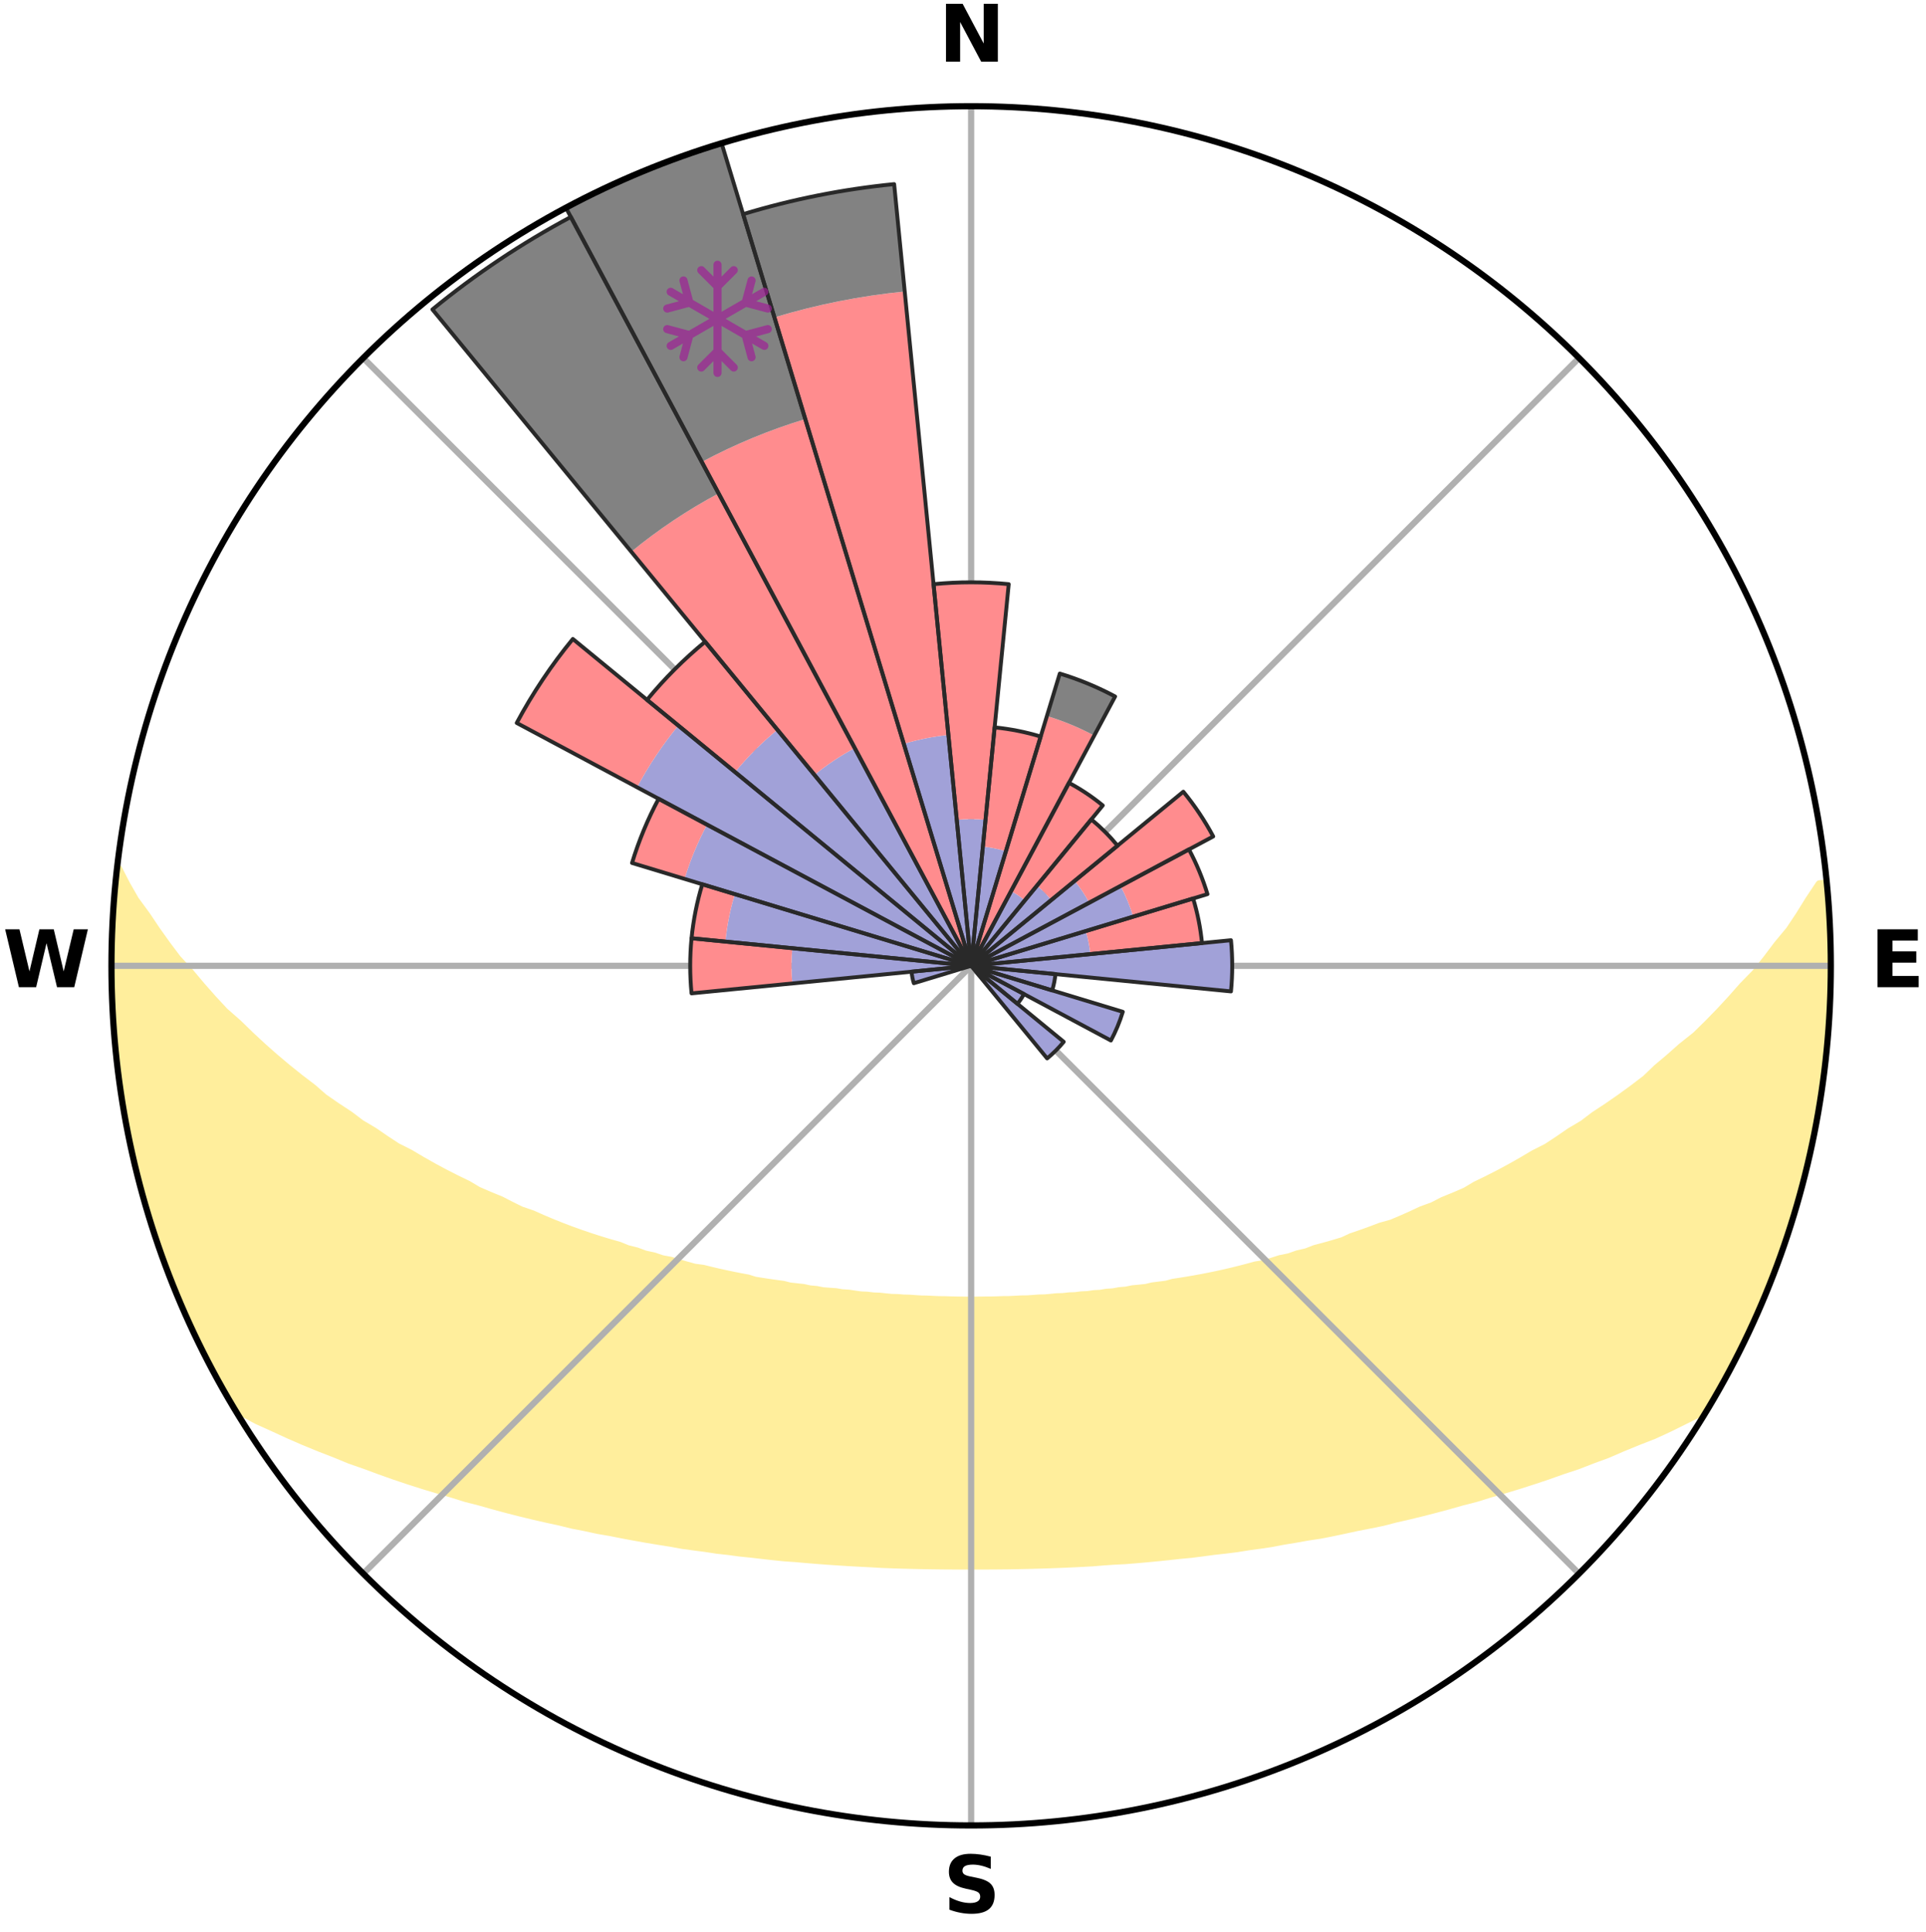 <?xml version="1.0" encoding="utf-8" standalone="no"?>
<!DOCTYPE svg PUBLIC "-//W3C//DTD SVG 1.1//EN"
  "http://www.w3.org/Graphics/SVG/1.1/DTD/svg11.dtd">
<svg xmlns:xlink="http://www.w3.org/1999/xlink" width="248.41pt" height="249.158pt" viewBox="0 0 248.41 249.158" xmlns="http://www.w3.org/2000/svg" version="1.1">
 <title>Ski Rose for Χιονοδρομικό Κέντρο Πηλίου Αγριόλευκες</title>
 <defs>
  <style type="text/css">*{stroke-linejoin: round; stroke-linecap: butt}</style>
 </defs>
 <g id="figure_1">
  <g id="patch_1">
   <path d="M 0 249.158 
L 248.41 249.158 
L 248.41 0 
L 0 0 
z
" style="fill: #ffffff"/>
  </g>
  <g id="axes_1">
   <g id="patch_2">
    <path d="M 236.135 124.579 
C 236.135 110.018 233.267 95.599 227.695 82.147 
C 222.122 68.695 213.955 56.471 203.659 46.175 
C 193.363 35.879 181.139 27.711 167.687 22.139 
C 154.235 16.567 139.815 13.699 125.255 13.699 
C 110.694 13.699 96.275 16.567 82.823 22.139 
C 69.371 27.711 57.147 35.879 46.851 46.175 
C 36.555 56.471 28.387 68.695 22.815 82.147 
C 17.243 95.599 14.375 110.018 14.375 124.579 
C 14.375 139.14 17.243 153.559 22.815 167.011 
C 28.387 180.463 36.555 192.687 46.851 202.983 
C 57.147 213.279 69.371 221.447 82.823 227.019 
C 96.275 232.591 110.694 235.459 125.255 235.459 
C 139.815 235.459 154.235 232.591 167.687 227.019 
C 181.139 221.447 193.363 213.279 203.659 202.983 
C 213.955 192.687 222.122 180.463 227.695 167.011 
C 233.267 153.559 236.135 139.14 236.135 124.579 
M 125.255 124.579 
C 125.255 124.579 125.255 124.579 125.255 124.579 
C 125.255 124.579 125.255 124.579 125.255 124.579 
C 125.255 124.579 125.255 124.579 125.255 124.579 
C 125.255 124.579 125.255 124.579 125.255 124.579 
C 125.255 124.579 125.255 124.579 125.255 124.579 
C 125.255 124.579 125.255 124.579 125.255 124.579 
C 125.255 124.579 125.255 124.579 125.255 124.579 
C 125.255 124.579 125.255 124.579 125.255 124.579 
C 125.255 124.579 125.255 124.579 125.255 124.579 
C 125.255 124.579 125.255 124.579 125.255 124.579 
C 125.255 124.579 125.255 124.579 125.255 124.579 
C 125.255 124.579 125.255 124.579 125.255 124.579 
C 125.255 124.579 125.255 124.579 125.255 124.579 
C 125.255 124.579 125.255 124.579 125.255 124.579 
C 125.255 124.579 125.255 124.579 125.255 124.579 
C 125.255 124.579 125.255 124.579 125.255 124.579 
z
" style="fill: #ffffff"/>
   </g>
   <g id="PolyCollection_1">
    <defs>
     <path id="m39eb43e220" d="M 235.616 -135.206 
L 234.672 -135.115 
L 233.319 -133.084 
L 232.098 -131.114 
L 230.817 -129.188 
L 229.252 -127.302 
L 227.877 -125.475 
L 226.465 -123.696 
L 224.783 -121.973 
L 223.306 -120.298 
L 221.801 -118.674 
L 220.269 -117.101 
L 218.714 -115.58 
L 216.902 -114.137 
L 215.305 -112.724 
L 213.689 -111.362 
L 212.289 -110.015 
L 210.641 -108.754 
L 208.981 -107.545 
L 207.311 -106.388 
L 205.631 -105.283 
L 204.166 -104.171 
L 202.472 -103.165 
L 200.992 -102.145 
L 199.506 -101.168 
L 197.801 -100.306 
L 196.308 -99.418 
L 194.813 -98.572 
L 193.318 -97.768 
L 191.823 -97.006 
L 190.33 -96.284 
L 189.036 -95.512 
L 187.548 -94.867 
L 186.065 -94.26 
L 184.777 -93.594 
L 183.306 -93.06 
L 182.025 -92.46 
L 180.748 -91.891 
L 179.474 -91.353 
L 178.038 -90.953 
L 176.78 -90.475 
L 175.529 -90.026 
L 174.287 -89.605 
L 173.206 -89.097 
L 171.978 -88.727 
L 170.76 -88.382 
L 169.554 -88.062 
L 168.496 -87.648 
L 167.309 -87.373 
L 166.264 -87.002 
L 165.099 -86.768 
L 164.069 -86.437 
L 163.045 -86.124 
L 161.915 -85.947 
L 160.908 -85.67 
L 159.909 -85.409 
L 158.918 -85.165 
L 157.934 -84.936 
L 156.959 -84.722 
L 155.992 -84.522 
L 155.034 -84.335 
L 154.085 -84.161 
L 153.144 -83.999 
L 152.213 -83.849 
L 151.292 -83.709 
L 150.444 -83.475 
L 149.537 -83.357 
L 148.639 -83.247 
L 147.805 -83.047 
L 146.923 -82.956 
L 146.049 -82.871 
L 145.229 -82.702 
L 144.371 -82.632 
L 143.559 -82.481 
L 142.716 -82.425 
L 141.912 -82.291 
L 141.083 -82.246 
L 140.287 -82.128 
L 139.471 -82.091 
L 138.683 -81.989 
L 137.879 -81.959 
L 137.099 -81.87 
L 136.306 -81.846 
L 135.533 -81.769 
L 134.761 -81.7 
L 133.982 -81.683 
L 133.216 -81.625 
L 132.452 -81.573 
L 131.684 -81.563 
L 130.924 -81.521 
L 130.165 -81.485 
L 129.405 -81.478 
L 128.649 -81.451 
L 127.894 -81.431 
L 127.139 -81.426 
L 126.385 -81.414 
L 125.632 -81.408 
L 124.878 -81.408 
L 124.125 -81.413 
L 123.371 -81.425 
L 122.616 -81.442 
L 121.862 -81.466 
L 121.104 -81.475 
L 120.347 -81.507 
L 119.589 -81.546 
L 118.825 -81.558 
L 118.064 -81.606 
L 117.3 -81.661 
L 116.526 -81.678 
L 115.758 -81.743 
L 114.975 -81.762 
L 114.201 -81.838 
L 113.425 -81.922 
L 112.628 -81.951 
L 111.845 -82.048 
L 111.036 -82.082 
L 110.245 -82.193 
L 109.452 -82.312 
L 108.625 -82.362 
L 107.824 -82.497 
L 106.983 -82.557 
L 106.133 -82.621 
L 105.319 -82.782 
L 104.454 -82.86 
L 103.631 -83.04 
L 102.752 -83.134 
L 101.863 -83.235 
L 101.026 -83.447 
L 100.123 -83.567 
L 99.21 -83.697 
L 98.288 -83.836 
L 97.356 -83.986 
L 96.495 -84.259 
L 95.549 -84.434 
L 94.595 -84.622 
L 93.632 -84.823 
L 92.66 -85.038 
L 91.68 -85.268 
L 90.692 -85.513 
L 89.589 -85.657 
L 88.582 -85.934 
L 87.569 -86.229 
L 86.548 -86.542 
L 85.397 -86.756 
L 84.361 -87.107 
L 83.187 -87.361 
L 82.137 -87.753 
L 80.942 -88.05 
L 79.88 -88.486 
L 78.666 -88.83 
L 77.442 -89.199 
L 76.208 -89.594 
L 74.966 -90.016 
L 73.715 -90.466 
L 72.457 -90.943 
L 71.193 -91.45 
L 69.924 -91.986 
L 68.65 -92.553 
L 67.189 -93.052 
L 65.905 -93.684 
L 64.62 -94.348 
L 63.142 -94.953 
L 61.657 -95.596 
L 60.367 -96.365 
L 58.878 -97.085 
L 57.386 -97.845 
L 55.894 -98.646 
L 54.403 -99.489 
L 52.913 -100.374 
L 51.212 -101.233 
L 49.729 -102.207 
L 48.252 -103.224 
L 46.561 -104.227 
L 45.099 -105.335 
L 43.423 -106.437 
L 41.755 -107.591 
L 40.328 -108.839 
L 38.685 -110.092 
L 37.056 -111.398 
L 35.444 -112.755 
L 33.849 -114.165 
L 32.275 -115.626 
L 30.722 -117.139 
L 28.958 -118.689 
L 27.455 -120.309 
L 25.98 -121.979 
L 24.536 -123.7 
L 22.89 -125.472 
L 21.517 -127.296 
L 20.184 -129.167 
L 18.899 -131.084 
L 17.446 -133.064 
L 16.297 -135.071 
L 15.248 -137.113 
L 15.248 -137.113 
L 15.248 -137.113 
L 15.049 -135.191 
L 14.885 -133.265 
L 14.753 -131.338 
L 14.655 -129.408 
L 14.59 -127.477 
L 14.557 -125.545 
L 14.556 -123.613 
L 14.586 -121.681 
L 14.647 -119.75 
L 14.739 -117.82 
L 14.861 -115.891 
L 15.014 -113.964 
L 15.196 -112.039 
L 15.408 -110.117 
L 15.649 -108.198 
L 15.919 -106.283 
L 16.238 -104.374 
L 16.745 -102.503 
L 17.103 -100.602 
L 17.466 -98.701 
L 17.909 -96.818 
L 18.518 -94.978 
L 18.994 -93.103 
L 19.529 -91.244 
L 20.187 -89.424 
L 20.752 -87.573 
L 21.493 -85.784 
L 22.12 -83.953 
L 22.92 -82.191 
L 23.582 -80.37 
L 24.452 -78.64 
L 25.193 -76.852 
L 26.143 -75.164 
L 26.956 -73.408 
L 27.835 -71.684 
L 28.754 -69.981 
L 29.721 -68.305 
L 31.245 -66.969 
L 33.187 -65.925 
L 35.242 -65.001 
L 37.232 -64.082 
L 39.227 -63.216 
L 41.223 -62.399 
L 43.214 -61.627 
L 45.123 -60.839 
L 47.099 -60.152 
L 48.997 -59.448 
L 50.881 -58.779 
L 52.76 -58.15 
L 54.624 -57.553 
L 56.48 -56.994 
L 58.318 -56.463 
L 60.088 -55.907 
L 61.904 -55.444 
L 63.65 -54.948 
L 65.385 -54.48 
L 67.107 -54.04 
L 68.816 -53.626 
L 70.513 -53.238 
L 72.195 -52.873 
L 73.821 -52.472 
L 75.477 -52.152 
L 77.085 -51.802 
L 78.713 -51.524 
L 80.293 -51.208 
L 81.865 -50.918 
L 83.422 -50.639 
L 84.971 -50.385 
L 86.505 -50.141 
L 88.006 -49.868 
L 89.522 -49.663 
L 91.024 -49.466 
L 92.497 -49.24 
L 93.981 -49.077 
L 95.436 -48.88 
L 96.897 -48.733 
L 98.336 -48.563 
L 99.767 -48.405 
L 101.191 -48.259 
L 102.619 -48.162 
L 104.028 -48.037 
L 105.43 -47.922 
L 106.826 -47.818 
L 108.216 -47.724 
L 109.601 -47.638 
L 110.981 -47.562 
L 112.355 -47.493 
L 113.722 -47.411 
L 115.089 -47.36 
L 116.452 -47.317 
L 117.812 -47.282 
L 119.169 -47.253 
L 120.524 -47.232 
L 121.877 -47.215 
L 123.229 -47.208 
L 124.58 -47.206 
L 125.93 -47.207 
L 127.281 -47.209 
L 128.633 -47.217 
L 129.986 -47.23 
L 131.34 -47.256 
L 132.697 -47.285 
L 134.057 -47.322 
L 135.42 -47.365 
L 136.787 -47.416 
L 138.158 -47.475 
L 139.533 -47.542 
L 140.913 -47.617 
L 142.292 -47.731 
L 143.682 -47.827 
L 145.086 -47.897 
L 146.489 -48.01 
L 147.899 -48.134 
L 149.315 -48.269 
L 150.739 -48.415 
L 152.17 -48.574 
L 153.621 -48.709 
L 155.069 -48.892 
L 156.524 -49.089 
L 158.008 -49.253 
L 159.499 -49.437 
L 160.981 -49.677 
L 162.497 -49.882 
L 164.021 -50.11 
L 165.531 -50.4 
L 167.08 -50.654 
L 168.636 -50.933 
L 170.238 -51.173 
L 171.823 -51.482 
L 173.414 -51.818 
L 175.021 -52.168 
L 176.677 -52.488 
L 178.347 -52.829 
L 179.984 -53.255 
L 181.68 -53.643 
L 183.388 -54.057 
L 185.11 -54.498 
L 186.844 -54.965 
L 188.59 -55.461 
L 190.406 -55.925 
L 192.175 -56.481 
L 194.012 -57.011 
L 195.868 -57.57 
L 197.73 -58.168 
L 199.609 -58.796 
L 201.493 -59.466 
L 203.459 -60.113 
L 205.366 -60.856 
L 207.351 -61.585 
L 209.265 -62.415 
L 211.26 -63.232 
L 213.336 -64.043 
L 215.326 -64.962 
L 217.3 -65.94 
L 219.317 -66.938 
L 220.767 -68.318 
L 221.753 -69.983 
L 222.685 -71.679 
L 223.562 -73.404 
L 224.44 -75.127 
L 225.312 -76.854 
L 226.113 -78.615 
L 226.836 -80.41 
L 227.638 -82.17 
L 228.397 -83.95 
L 229.093 -85.756 
L 229.744 -87.577 
L 230.325 -89.423 
L 230.867 -91.28 
L 231.547 -93.094 
L 232.079 -94.954 
L 232.522 -96.838 
L 233.057 -98.698 
L 233.474 -100.588 
L 233.798 -102.496 
L 234.199 -104.387 
L 234.558 -106.288 
L 234.873 -108.197 
L 235.146 -110.112 
L 235.378 -112.032 
L 235.569 -113.957 
L 235.719 -115.885 
L 235.919 -117.811 
L 235.99 -119.744 
L 236.024 -121.678 
L 236.021 -123.612 
L 236.105 -125.546 
L 236.033 -127.48 
L 236.01 -129.415 
L 235.871 -131.345 
L 235.701 -133.271 
L 235.616 -135.206 
z
" style="stroke: #ffee9c"/>
    </defs>
    <g clip-path="url(#p97ed48d013)">
     <use xlink:href="#m39eb43e220" x="0" y="249.158" style="fill: #ffee9c; stroke: #ffee9c"/>
    </g>
   </g>
   <g id="matplotlib.axis_1">
    <g id="xtick_1">
     <g id="line2d_1">
      <path d="M 125.255 124.579 
L 125.255 13.699 
" clip-path="url(#p97ed48d013)" style="fill: none; stroke: #b0b0b0; stroke-width: 0.8; stroke-linecap: square"/>
     </g>
     <g id="text_1">
      <!-- N -->
      <g transform="translate(121.07 7.958) scale(0.1 -0.1)">
       <defs>
        <path id="DejaVuSans-Bold-4e" d="M 588 4666 
L 1931 4666 
L 3628 1466 
L 3628 4666 
L 4769 4666 
L 4769 0 
L 3425 0 
L 1728 3200 
L 1728 0 
L 588 0 
L 588 4666 
z
" transform="scale(0.016)"/>
       </defs>
       <use xlink:href="#DejaVuSans-Bold-4e"/>
      </g>
     </g>
    </g>
    <g id="xtick_2">
     <g id="line2d_2">
      <path d="M 125.255 124.579 
L 203.659 46.175 
" clip-path="url(#p97ed48d013)" style="fill: none; stroke: #b0b0b0; stroke-width: 0.8; stroke-linecap: square"/>
     </g>
    </g>
    <g id="xtick_3">
     <g id="line2d_3">
      <path d="M 125.255 124.579 
L 236.135 124.579 
" clip-path="url(#p97ed48d013)" style="fill: none; stroke: #b0b0b0; stroke-width: 0.8; stroke-linecap: square"/>
     </g>
     <g id="text_2">
      <!-- E -->
      <g transform="translate(241.219 127.338) scale(0.1 -0.1)">
       <defs>
        <path id="DejaVuSans-Bold-45" d="M 588 4666 
L 3834 4666 
L 3834 3756 
L 1791 3756 
L 1791 2888 
L 3713 2888 
L 3713 1978 
L 1791 1978 
L 1791 909 
L 3903 909 
L 3903 0 
L 588 0 
L 588 4666 
z
" transform="scale(0.016)"/>
       </defs>
       <use xlink:href="#DejaVuSans-Bold-45"/>
      </g>
     </g>
    </g>
    <g id="xtick_4">
     <g id="line2d_4">
      <path d="M 125.255 124.579 
L 203.659 202.983 
" clip-path="url(#p97ed48d013)" style="fill: none; stroke: #b0b0b0; stroke-width: 0.8; stroke-linecap: square"/>
     </g>
    </g>
    <g id="xtick_5">
     <g id="line2d_5">
      <path d="M 125.255 124.579 
L 125.255 235.459 
" clip-path="url(#p97ed48d013)" style="fill: none; stroke: #b0b0b0; stroke-width: 0.8; stroke-linecap: square"/>
     </g>
     <g id="text_3">
      <!-- S -->
      <g transform="translate(121.654 246.718) scale(0.1 -0.1)">
       <defs>
        <path id="DejaVuSans-Bold-53" d="M 3834 4519 
L 3834 3531 
Q 3450 3703 3084 3790 
Q 2719 3878 2394 3878 
Q 1963 3878 1756 3759 
Q 1550 3641 1550 3391 
Q 1550 3203 1689 3098 
Q 1828 2994 2194 2919 
L 2706 2816 
Q 3484 2659 3812 2340 
Q 4141 2022 4141 1434 
Q 4141 663 3683 286 
Q 3225 -91 2284 -91 
Q 1841 -91 1394 -6 
Q 947 78 500 244 
L 500 1259 
Q 947 1022 1364 901 
Q 1781 781 2169 781 
Q 2563 781 2772 912 
Q 2981 1044 2981 1288 
Q 2981 1506 2839 1625 
Q 2697 1744 2272 1838 
L 1806 1941 
Q 1106 2091 782 2419 
Q 459 2747 459 3303 
Q 459 4000 909 4375 
Q 1359 4750 2203 4750 
Q 2588 4750 2994 4692 
Q 3400 4634 3834 4519 
z
" transform="scale(0.016)"/>
       </defs>
       <use xlink:href="#DejaVuSans-Bold-53"/>
      </g>
     </g>
    </g>
    <g id="xtick_6">
     <g id="line2d_6">
      <path d="M 125.255 124.579 
L 46.851 202.983 
" clip-path="url(#p97ed48d013)" style="fill: none; stroke: #b0b0b0; stroke-width: 0.8; stroke-linecap: square"/>
     </g>
    </g>
    <g id="xtick_7">
     <g id="line2d_7">
      <path d="M 125.255 124.579 
L 14.375 124.579 
" clip-path="url(#p97ed48d013)" style="fill: none; stroke: #b0b0b0; stroke-width: 0.8; stroke-linecap: square"/>
     </g>
     <g id="text_4">
      <!-- W -->
      <g transform="translate(0.36 127.338) scale(0.1 -0.1)">
       <defs>
        <path id="DejaVuSans-Bold-57" d="M 191 4666 
L 1344 4666 
L 2150 1275 
L 2950 4666 
L 4109 4666 
L 4909 1275 
L 5716 4666 
L 6859 4666 
L 5759 0 
L 4372 0 
L 3525 3547 
L 2688 0 
L 1300 0 
L 191 4666 
z
" transform="scale(0.016)"/>
       </defs>
       <use xlink:href="#DejaVuSans-Bold-57"/>
      </g>
     </g>
    </g>
    <g id="xtick_8">
     <g id="line2d_8">
      <path d="M 125.255 124.579 
L 46.851 46.175 
" clip-path="url(#p97ed48d013)" style="fill: none; stroke: #b0b0b0; stroke-width: 0.8; stroke-linecap: square"/>
     </g>
    </g>
   </g>
   <g id="matplotlib.axis_2"/>
   <g id="patch_3">
    <path d="M 125.255 124.579 
C 125.255 124.579 125.255 124.579 125.255 124.579 
C 125.255 124.579 125.255 124.579 125.255 124.579 
L 125.255 124.579 
C 125.255 124.579 125.255 124.579 125.255 124.579 
C 125.255 124.579 125.255 124.579 125.255 124.579 
z
" clip-path="url(#p97ed48d013)" style="fill: #d9d9d9"/>
   </g>
   <g id="patch_4">
    <path d="M 125.255 124.579 
C 125.255 124.579 125.255 124.579 125.255 124.579 
C 125.255 124.579 125.255 124.579 125.255 124.579 
L 125.255 124.579 
C 125.255 124.579 125.255 124.579 125.255 124.579 
C 125.255 124.579 125.255 124.579 125.255 124.579 
z
" clip-path="url(#p97ed48d013)" style="fill: #d9d9d9"/>
   </g>
   <g id="patch_5">
    <path d="M 125.255 124.579 
C 125.255 124.579 125.255 124.579 125.255 124.579 
C 125.255 124.579 125.255 124.579 125.255 124.579 
L 125.255 124.579 
C 125.255 124.579 125.255 124.579 125.255 124.579 
C 125.255 124.579 125.255 124.579 125.255 124.579 
z
" clip-path="url(#p97ed48d013)" style="fill: #d9d9d9"/>
   </g>
   <g id="patch_6">
    <path d="M 125.255 124.579 
C 125.255 124.579 125.255 124.579 125.255 124.579 
C 125.255 124.579 125.255 124.579 125.255 124.579 
L 125.255 124.579 
C 125.255 124.579 125.255 124.579 125.255 124.579 
C 125.255 124.579 125.255 124.579 125.255 124.579 
z
" clip-path="url(#p97ed48d013)" style="fill: #d9d9d9"/>
   </g>
   <g id="patch_7">
    <path d="M 125.255 124.579 
C 125.255 124.579 125.255 124.579 125.255 124.579 
C 125.255 124.579 125.255 124.579 125.255 124.579 
L 125.255 124.579 
C 125.255 124.579 125.255 124.579 125.255 124.579 
C 125.255 124.579 125.255 124.579 125.255 124.579 
z
" clip-path="url(#p97ed48d013)" style="fill: #d9d9d9"/>
   </g>
   <g id="patch_8">
    <path d="M 125.255 124.579 
C 125.255 124.579 125.255 124.579 125.255 124.579 
C 125.255 124.579 125.255 124.579 125.255 124.579 
L 125.255 124.579 
C 125.255 124.579 125.255 124.579 125.255 124.579 
C 125.255 124.579 125.255 124.579 125.255 124.579 
z
" clip-path="url(#p97ed48d013)" style="fill: #d9d9d9"/>
   </g>
   <g id="patch_9">
    <path d="M 125.255 124.579 
C 125.255 124.579 125.255 124.579 125.255 124.579 
C 125.255 124.579 125.255 124.579 125.255 124.579 
L 125.255 124.579 
C 125.255 124.579 125.255 124.579 125.255 124.579 
C 125.255 124.579 125.255 124.579 125.255 124.579 
z
" clip-path="url(#p97ed48d013)" style="fill: #d9d9d9"/>
   </g>
   <g id="patch_10">
    <path d="M 125.255 124.579 
C 125.255 124.579 125.255 124.579 125.255 124.579 
C 125.255 124.579 125.255 124.579 125.255 124.579 
L 125.255 124.579 
C 125.255 124.579 125.255 124.579 125.255 124.579 
C 125.255 124.579 125.255 124.579 125.255 124.579 
z
" clip-path="url(#p97ed48d013)" style="fill: #d9d9d9"/>
   </g>
   <g id="patch_11">
    <path d="M 125.255 124.579 
C 125.255 124.579 125.255 124.579 125.255 124.579 
C 125.255 124.579 125.255 124.579 125.255 124.579 
L 125.255 124.579 
C 125.255 124.579 125.255 124.579 125.255 124.579 
C 125.255 124.579 125.255 124.579 125.255 124.579 
z
" clip-path="url(#p97ed48d013)" style="fill: #d9d9d9"/>
   </g>
   <g id="patch_12">
    <path d="M 125.255 124.579 
C 125.255 124.579 125.255 124.579 125.255 124.579 
C 125.255 124.579 125.255 124.579 125.255 124.579 
L 125.255 124.579 
C 125.255 124.579 125.255 124.579 125.255 124.579 
C 125.255 124.579 125.255 124.579 125.255 124.579 
z
" clip-path="url(#p97ed48d013)" style="fill: #d9d9d9"/>
   </g>
   <g id="patch_13">
    <path d="M 125.255 124.579 
C 125.255 124.579 125.255 124.579 125.255 124.579 
C 125.255 124.579 125.255 124.579 125.255 124.579 
L 125.255 124.579 
C 125.255 124.579 125.255 124.579 125.255 124.579 
C 125.255 124.579 125.255 124.579 125.255 124.579 
z
" clip-path="url(#p97ed48d013)" style="fill: #d9d9d9"/>
   </g>
   <g id="patch_14">
    <path d="M 125.255 124.579 
C 125.255 124.579 125.255 124.579 125.255 124.579 
C 125.255 124.579 125.255 124.579 125.255 124.579 
L 125.255 124.579 
C 125.255 124.579 125.255 124.579 125.255 124.579 
C 125.255 124.579 125.255 124.579 125.255 124.579 
z
" clip-path="url(#p97ed48d013)" style="fill: #d9d9d9"/>
   </g>
   <g id="patch_15">
    <path d="M 125.255 124.579 
C 125.255 124.579 125.255 124.579 125.255 124.579 
C 125.255 124.579 125.255 124.579 125.255 124.579 
L 125.255 124.579 
C 125.255 124.579 125.255 124.579 125.255 124.579 
C 125.255 124.579 125.255 124.579 125.255 124.579 
z
" clip-path="url(#p97ed48d013)" style="fill: #d9d9d9"/>
   </g>
   <g id="patch_16">
    <path d="M 125.255 124.579 
C 125.255 124.579 125.255 124.579 125.255 124.579 
C 125.255 124.579 125.255 124.579 125.255 124.579 
L 125.255 124.579 
C 125.255 124.579 125.255 124.579 125.255 124.579 
C 125.255 124.579 125.255 124.579 125.255 124.579 
z
" clip-path="url(#p97ed48d013)" style="fill: #d9d9d9"/>
   </g>
   <g id="patch_17">
    <path d="M 125.255 124.579 
C 125.255 124.579 125.255 124.579 125.255 124.579 
C 125.255 124.579 125.255 124.579 125.255 124.579 
L 125.255 124.579 
C 125.255 124.579 125.255 124.579 125.255 124.579 
C 125.255 124.579 125.255 124.579 125.255 124.579 
z
" clip-path="url(#p97ed48d013)" style="fill: #d9d9d9"/>
   </g>
   <g id="patch_18">
    <path d="M 125.255 124.579 
C 125.255 124.579 125.255 124.579 125.255 124.579 
C 125.255 124.579 125.255 124.579 125.255 124.579 
L 125.255 124.579 
C 125.255 124.579 125.255 124.579 125.255 124.579 
C 125.255 124.579 125.255 124.579 125.255 124.579 
z
" clip-path="url(#p97ed48d013)" style="fill: #d9d9d9"/>
   </g>
   <g id="patch_19">
    <path d="M 125.255 124.579 
C 125.255 124.579 125.255 124.579 125.255 124.579 
C 125.255 124.579 125.255 124.579 125.255 124.579 
L 125.255 124.579 
C 125.255 124.579 125.255 124.579 125.255 124.579 
C 125.255 124.579 125.255 124.579 125.255 124.579 
z
" clip-path="url(#p97ed48d013)" style="fill: #d9d9d9"/>
   </g>
   <g id="patch_20">
    <path d="M 125.255 124.579 
C 125.255 124.579 125.255 124.579 125.255 124.579 
C 125.255 124.579 125.255 124.579 125.255 124.579 
L 125.255 124.579 
C 125.255 124.579 125.255 124.579 125.255 124.579 
C 125.255 124.579 125.255 124.579 125.255 124.579 
z
" clip-path="url(#p97ed48d013)" style="fill: #d9d9d9"/>
   </g>
   <g id="patch_21">
    <path d="M 125.255 124.579 
C 125.255 124.579 125.255 124.579 125.255 124.579 
C 125.255 124.579 125.255 124.579 125.255 124.579 
L 125.255 124.579 
C 125.255 124.579 125.255 124.579 125.255 124.579 
C 125.255 124.579 125.255 124.579 125.255 124.579 
z
" clip-path="url(#p97ed48d013)" style="fill: #d9d9d9"/>
   </g>
   <g id="patch_22">
    <path d="M 125.255 124.579 
C 125.255 124.579 125.255 124.579 125.255 124.579 
C 125.255 124.579 125.255 124.579 125.255 124.579 
L 125.255 124.579 
C 125.255 124.579 125.255 124.579 125.255 124.579 
C 125.255 124.579 125.255 124.579 125.255 124.579 
z
" clip-path="url(#p97ed48d013)" style="fill: #d9d9d9"/>
   </g>
   <g id="patch_23">
    <path d="M 125.255 124.579 
C 125.255 124.579 125.255 124.579 125.255 124.579 
C 125.255 124.579 125.255 124.579 125.255 124.579 
L 125.255 124.579 
C 125.255 124.579 125.255 124.579 125.255 124.579 
C 125.255 124.579 125.255 124.579 125.255 124.579 
z
" clip-path="url(#p97ed48d013)" style="fill: #d9d9d9"/>
   </g>
   <g id="patch_24">
    <path d="M 125.255 124.579 
C 125.255 124.579 125.255 124.579 125.255 124.579 
C 125.255 124.579 125.255 124.579 125.255 124.579 
L 125.255 124.579 
C 125.255 124.579 125.255 124.579 125.255 124.579 
C 125.255 124.579 125.255 124.579 125.255 124.579 
z
" clip-path="url(#p97ed48d013)" style="fill: #d9d9d9"/>
   </g>
   <g id="patch_25">
    <path d="M 125.255 124.579 
C 125.255 124.579 125.255 124.579 125.255 124.579 
C 125.255 124.579 125.255 124.579 125.255 124.579 
L 125.255 124.579 
C 125.255 124.579 125.255 124.579 125.255 124.579 
C 125.255 124.579 125.255 124.579 125.255 124.579 
z
" clip-path="url(#p97ed48d013)" style="fill: #d9d9d9"/>
   </g>
   <g id="patch_26">
    <path d="M 125.255 124.579 
C 125.255 124.579 125.255 124.579 125.255 124.579 
C 125.255 124.579 125.255 124.579 125.255 124.579 
L 125.255 124.579 
C 125.255 124.579 125.255 124.579 125.255 124.579 
C 125.255 124.579 125.255 124.579 125.255 124.579 
z
" clip-path="url(#p97ed48d013)" style="fill: #d9d9d9"/>
   </g>
   <g id="patch_27">
    <path d="M 125.255 124.579 
C 125.255 124.579 125.255 124.579 125.255 124.579 
C 125.255 124.579 125.255 124.579 125.255 124.579 
L 125.255 124.579 
C 125.255 124.579 125.255 124.579 125.255 124.579 
C 125.255 124.579 125.255 124.579 125.255 124.579 
z
" clip-path="url(#p97ed48d013)" style="fill: #d9d9d9"/>
   </g>
   <g id="patch_28">
    <path d="M 125.255 124.579 
C 125.255 124.579 125.255 124.579 125.255 124.579 
C 125.255 124.579 125.255 124.579 125.255 124.579 
L 125.255 124.579 
C 125.255 124.579 125.255 124.579 125.255 124.579 
C 125.255 124.579 125.255 124.579 125.255 124.579 
z
" clip-path="url(#p97ed48d013)" style="fill: #d9d9d9"/>
   </g>
   <g id="patch_29">
    <path d="M 125.255 124.579 
C 125.255 124.579 125.255 124.579 125.255 124.579 
C 125.255 124.579 125.255 124.579 125.255 124.579 
L 125.255 124.579 
C 125.255 124.579 125.255 124.579 125.255 124.579 
C 125.255 124.579 125.255 124.579 125.255 124.579 
z
" clip-path="url(#p97ed48d013)" style="fill: #d9d9d9"/>
   </g>
   <g id="patch_30">
    <path d="M 125.255 124.579 
C 125.255 124.579 125.255 124.579 125.255 124.579 
C 125.255 124.579 125.255 124.579 125.255 124.579 
L 125.255 124.579 
C 125.255 124.579 125.255 124.579 125.255 124.579 
C 125.255 124.579 125.255 124.579 125.255 124.579 
z
" clip-path="url(#p97ed48d013)" style="fill: #d9d9d9"/>
   </g>
   <g id="patch_31">
    <path d="M 125.255 124.579 
C 125.255 124.579 125.255 124.579 125.255 124.579 
C 125.255 124.579 125.255 124.579 125.255 124.579 
L 125.255 124.579 
C 125.255 124.579 125.255 124.579 125.255 124.579 
C 125.255 124.579 125.255 124.579 125.255 124.579 
z
" clip-path="url(#p97ed48d013)" style="fill: #d9d9d9"/>
   </g>
   <g id="patch_32">
    <path d="M 125.255 124.579 
C 125.255 124.579 125.255 124.579 125.255 124.579 
C 125.255 124.579 125.255 124.579 125.255 124.579 
L 125.255 124.579 
C 125.255 124.579 125.255 124.579 125.255 124.579 
C 125.255 124.579 125.255 124.579 125.255 124.579 
z
" clip-path="url(#p97ed48d013)" style="fill: #d9d9d9"/>
   </g>
   <g id="patch_33">
    <path d="M 125.255 124.579 
C 125.255 124.579 125.255 124.579 125.255 124.579 
C 125.255 124.579 125.255 124.579 125.255 124.579 
L 125.255 124.579 
C 125.255 124.579 125.255 124.579 125.255 124.579 
C 125.255 124.579 125.255 124.579 125.255 124.579 
z
" clip-path="url(#p97ed48d013)" style="fill: #d9d9d9"/>
   </g>
   <g id="patch_34">
    <path d="M 125.255 124.579 
C 125.255 124.579 125.255 124.579 125.255 124.579 
C 125.255 124.579 125.255 124.579 125.255 124.579 
L 125.255 124.579 
C 125.255 124.579 125.255 124.579 125.255 124.579 
C 125.255 124.579 125.255 124.579 125.255 124.579 
z
" clip-path="url(#p97ed48d013)" style="fill: #d9d9d9"/>
   </g>
   <g id="patch_35">
    <path d="M 125.255 124.579 
C 125.255 124.579 125.255 124.579 125.255 124.579 
C 125.255 124.579 125.255 124.579 125.255 124.579 
L 127.11 105.747 
C 126.493 105.686 125.874 105.656 125.255 105.656 
C 124.635 105.656 124.016 105.686 123.4 105.747 
z
" clip-path="url(#p97ed48d013)" style="fill: #a1a1d8"/>
   </g>
   <g id="patch_36">
    <path d="M 125.255 124.579 
C 125.255 124.579 125.255 124.579 125.255 124.579 
C 125.255 124.579 125.255 124.579 125.255 124.579 
L 129.74 109.794 
C 129.256 109.647 128.765 109.524 128.269 109.425 
C 127.773 109.327 127.273 109.252 126.769 109.203 
z
" clip-path="url(#p97ed48d013)" style="fill: #a1a1d8"/>
   </g>
   <g id="patch_37">
    <path d="M 125.255 124.579 
C 125.255 124.579 125.255 124.579 125.255 124.579 
C 125.255 124.579 125.255 124.579 125.255 124.579 
L 125.255 124.579 
C 125.255 124.579 125.255 124.579 125.255 124.579 
C 125.255 124.579 125.255 124.579 125.255 124.579 
z
" clip-path="url(#p97ed48d013)" style="fill: #a1a1d8"/>
   </g>
   <g id="patch_38">
    <path d="M 125.255 124.579 
C 125.255 124.579 125.255 124.579 125.255 124.579 
C 125.255 124.579 125.255 124.579 125.255 124.579 
L 132.186 116.134 
C 131.909 115.907 131.622 115.694 131.325 115.495 
C 131.027 115.296 130.72 115.112 130.405 114.944 
z
" clip-path="url(#p97ed48d013)" style="fill: #a1a1d8"/>
   </g>
   <g id="patch_39">
    <path d="M 125.255 124.579 
C 125.255 124.579 125.255 124.579 125.255 124.579 
C 125.255 124.579 125.255 124.579 125.255 124.579 
L 135.598 116.09 
C 135.32 115.752 135.026 115.427 134.716 115.117 
C 134.407 114.808 134.082 114.513 133.743 114.236 
z
" clip-path="url(#p97ed48d013)" style="fill: #a1a1d8"/>
   </g>
   <g id="patch_40">
    <path d="M 125.255 124.579 
C 125.255 124.579 125.255 124.579 125.255 124.579 
C 125.255 124.579 125.255 124.579 125.255 124.579 
L 140.49 116.436 
C 140.223 115.937 139.932 115.452 139.618 114.982 
C 139.304 114.512 138.967 114.057 138.608 113.62 
z
" clip-path="url(#p97ed48d013)" style="fill: #a1a1d8"/>
   </g>
   <g id="patch_41">
    <path d="M 125.255 124.579 
C 125.255 124.579 125.255 124.579 125.255 124.579 
C 125.255 124.579 125.255 124.579 125.255 124.579 
L 146.165 118.236 
C 145.957 117.552 145.716 116.878 145.442 116.217 
C 145.169 115.556 144.863 114.909 144.525 114.279 
z
" clip-path="url(#p97ed48d013)" style="fill: #a1a1d8"/>
   </g>
   <g id="patch_42">
    <path d="M 125.255 124.579 
C 125.255 124.579 125.255 124.579 125.255 124.579 
C 125.255 124.579 125.255 124.579 125.255 124.579 
L 140.631 123.065 
C 140.582 122.561 140.507 122.061 140.409 121.565 
C 140.31 121.069 140.187 120.578 140.04 120.094 
z
" clip-path="url(#p97ed48d013)" style="fill: #a1a1d8"/>
   </g>
   <g id="patch_43">
    <path d="M 125.255 124.579 
C 125.255 124.579 125.255 124.579 125.255 124.579 
C 125.255 124.579 125.255 124.579 125.255 124.579 
L 158.767 127.88 
C 158.875 126.783 158.929 125.681 158.929 124.579 
C 158.929 123.477 158.875 122.375 158.767 121.278 
z
" clip-path="url(#p97ed48d013)" style="fill: #a1a1d8"/>
   </g>
   <g id="patch_44">
    <path d="M 125.255 124.579 
C 125.255 124.579 125.255 124.579 125.255 124.579 
C 125.255 124.579 125.255 124.579 125.255 124.579 
L 135.71 127.751 
C 135.814 127.408 135.9 127.061 135.97 126.71 
C 136.04 126.36 136.093 126.006 136.128 125.65 
z
" clip-path="url(#p97ed48d013)" style="fill: #a1a1d8"/>
   </g>
   <g id="patch_45">
    <path d="M 125.255 124.579 
C 125.255 124.579 125.255 124.579 125.255 124.579 
C 125.255 124.579 125.255 124.579 125.255 124.579 
L 143.281 134.214 
C 143.596 133.624 143.882 133.019 144.138 132.401 
C 144.394 131.783 144.62 131.153 144.814 130.512 
z
" clip-path="url(#p97ed48d013)" style="fill: #a1a1d8"/>
   </g>
   <g id="patch_46">
    <path d="M 125.255 124.579 
C 125.255 124.579 125.255 124.579 125.255 124.579 
C 125.255 124.579 125.255 124.579 125.255 124.579 
L 131.227 129.48 
C 131.387 129.285 131.538 129.081 131.678 128.871 
C 131.819 128.661 131.949 128.444 132.068 128.221 
z
" clip-path="url(#p97ed48d013)" style="fill: #a1a1d8"/>
   </g>
   <g id="patch_47">
    <path d="M 125.255 124.579 
C 125.255 124.579 125.255 124.579 125.255 124.579 
C 125.255 124.579 125.255 124.579 125.255 124.579 
L 135.057 136.523 
C 135.448 136.202 135.823 135.862 136.18 135.504 
C 136.538 135.147 136.878 134.772 137.198 134.381 
z
" clip-path="url(#p97ed48d013)" style="fill: #a1a1d8"/>
   </g>
   <g id="patch_48">
    <path d="M 125.255 124.579 
C 125.255 124.579 125.255 124.579 125.255 124.579 
C 125.255 124.579 125.255 124.579 125.255 124.579 
L 125.255 124.579 
C 125.255 124.579 125.255 124.579 125.255 124.579 
C 125.255 124.579 125.255 124.579 125.255 124.579 
z
" clip-path="url(#p97ed48d013)" style="fill: #a1a1d8"/>
   </g>
   <g id="patch_49">
    <path d="M 125.255 124.579 
C 125.255 124.579 125.255 124.579 125.255 124.579 
C 125.255 124.579 125.255 124.579 125.255 124.579 
L 125.255 124.579 
C 125.255 124.579 125.255 124.579 125.255 124.579 
C 125.255 124.579 125.255 124.579 125.255 124.579 
z
" clip-path="url(#p97ed48d013)" style="fill: #a1a1d8"/>
   </g>
   <g id="patch_50">
    <path d="M 125.255 124.579 
C 125.255 124.579 125.255 124.579 125.255 124.579 
C 125.255 124.579 125.255 124.579 125.255 124.579 
L 125.255 124.579 
C 125.255 124.579 125.255 124.579 125.255 124.579 
C 125.255 124.579 125.255 124.579 125.255 124.579 
z
" clip-path="url(#p97ed48d013)" style="fill: #a1a1d8"/>
   </g>
   <g id="patch_51">
    <path d="M 125.255 124.579 
C 125.255 124.579 125.255 124.579 125.255 124.579 
C 125.255 124.579 125.255 124.579 125.255 124.579 
L 125.255 124.579 
C 125.255 124.579 125.255 124.579 125.255 124.579 
C 125.255 124.579 125.255 124.579 125.255 124.579 
z
" clip-path="url(#p97ed48d013)" style="fill: #a1a1d8"/>
   </g>
   <g id="patch_52">
    <path d="M 125.255 124.579 
C 125.255 124.579 125.255 124.579 125.255 124.579 
C 125.255 124.579 125.255 124.579 125.255 124.579 
L 125.255 124.579 
C 125.255 124.579 125.255 124.579 125.255 124.579 
C 125.255 124.579 125.255 124.579 125.255 124.579 
z
" clip-path="url(#p97ed48d013)" style="fill: #a1a1d8"/>
   </g>
   <g id="patch_53">
    <path d="M 125.255 124.579 
C 125.255 124.579 125.255 124.579 125.255 124.579 
C 125.255 124.579 125.255 124.579 125.255 124.579 
L 125.255 124.579 
C 125.255 124.579 125.255 124.579 125.255 124.579 
C 125.255 124.579 125.255 124.579 125.255 124.579 
z
" clip-path="url(#p97ed48d013)" style="fill: #a1a1d8"/>
   </g>
   <g id="patch_54">
    <path d="M 125.255 124.579 
C 125.255 124.579 125.255 124.579 125.255 124.579 
C 125.255 124.579 125.255 124.579 125.255 124.579 
L 125.255 124.579 
C 125.255 124.579 125.255 124.579 125.255 124.579 
C 125.255 124.579 125.255 124.579 125.255 124.579 
z
" clip-path="url(#p97ed48d013)" style="fill: #a1a1d8"/>
   </g>
   <g id="patch_55">
    <path d="M 125.255 124.579 
C 125.255 124.579 125.255 124.579 125.255 124.579 
C 125.255 124.579 125.255 124.579 125.255 124.579 
L 125.255 124.579 
C 125.255 124.579 125.255 124.579 125.255 124.579 
C 125.255 124.579 125.255 124.579 125.255 124.579 
z
" clip-path="url(#p97ed48d013)" style="fill: #a1a1d8"/>
   </g>
   <g id="patch_56">
    <path d="M 125.255 124.579 
C 125.255 124.579 125.255 124.579 125.255 124.579 
C 125.255 124.579 125.255 124.579 125.255 124.579 
L 125.255 124.579 
C 125.255 124.579 125.255 124.579 125.255 124.579 
C 125.255 124.579 125.255 124.579 125.255 124.579 
z
" clip-path="url(#p97ed48d013)" style="fill: #a1a1d8"/>
   </g>
   <g id="patch_57">
    <path d="M 125.255 124.579 
C 125.255 124.579 125.255 124.579 125.255 124.579 
C 125.255 124.579 125.255 124.579 125.255 124.579 
L 125.255 124.579 
C 125.255 124.579 125.255 124.579 125.255 124.579 
C 125.255 124.579 125.255 124.579 125.255 124.579 
z
" clip-path="url(#p97ed48d013)" style="fill: #a1a1d8"/>
   </g>
   <g id="patch_58">
    <path d="M 125.255 124.579 
C 125.255 124.579 125.255 124.579 125.255 124.579 
C 125.255 124.579 125.255 124.579 125.255 124.579 
L 117.567 125.336 
C 117.591 125.588 117.629 125.838 117.678 126.086 
C 117.727 126.334 117.789 126.58 117.862 126.822 
z
" clip-path="url(#p97ed48d013)" style="fill: #a1a1d8"/>
   </g>
   <g id="patch_59">
    <path d="M 125.255 124.579 
C 125.255 124.579 125.255 124.579 125.255 124.579 
C 125.255 124.579 125.255 124.579 125.255 124.579 
L 102.19 122.307 
C 102.116 123.062 102.079 123.82 102.079 124.579 
C 102.079 125.338 102.116 126.096 102.19 126.851 
z
" clip-path="url(#p97ed48d013)" style="fill: #a1a1d8"/>
   </g>
   <g id="patch_60">
    <path d="M 125.255 124.579 
C 125.255 124.579 125.255 124.579 125.255 124.579 
C 125.255 124.579 125.255 124.579 125.255 124.579 
L 94.774 115.333 
C 94.471 116.33 94.218 117.342 94.014 118.365 
C 93.811 119.387 93.658 120.419 93.556 121.457 
z
" clip-path="url(#p97ed48d013)" style="fill: #a1a1d8"/>
   </g>
   <g id="patch_61">
    <path d="M 125.255 124.579 
C 125.255 124.579 125.255 124.579 125.255 124.579 
C 125.255 124.579 125.255 124.579 125.255 124.579 
L 91.189 106.37 
C 90.593 107.486 90.052 108.629 89.568 109.797 
C 89.084 110.965 88.658 112.156 88.291 113.366 
z
" clip-path="url(#p97ed48d013)" style="fill: #a1a1d8"/>
   </g>
   <g id="patch_62">
    <path d="M 125.255 124.579 
C 125.255 124.579 125.255 124.579 125.255 124.579 
C 125.255 124.579 125.255 124.579 125.255 124.579 
L 87.486 93.583 
C 86.471 94.819 85.518 96.104 84.63 97.434 
C 83.741 98.764 82.918 100.136 82.165 101.547 
z
" clip-path="url(#p97ed48d013)" style="fill: #a1a1d8"/>
   </g>
   <g id="patch_63">
    <path d="M 125.255 124.579 
C 125.255 124.579 125.255 124.579 125.255 124.579 
C 125.255 124.579 125.255 124.579 125.255 124.579 
L 100.265 94.129 
C 99.268 94.947 98.312 95.813 97.401 96.725 
C 96.489 97.637 95.622 98.592 94.805 99.589 
z
" clip-path="url(#p97ed48d013)" style="fill: #a1a1d8"/>
   </g>
   <g id="patch_64">
    <path d="M 125.255 124.579 
C 125.255 124.579 125.255 124.579 125.255 124.579 
C 125.255 124.579 125.255 124.579 125.255 124.579 
L 110.24 96.488 
C 109.32 96.979 108.425 97.515 107.559 98.095 
C 106.692 98.674 105.854 99.295 105.048 99.957 
z
" clip-path="url(#p97ed48d013)" style="fill: #a1a1d8"/>
   </g>
   <g id="patch_65">
    <path d="M 125.255 124.579 
C 125.255 124.579 125.255 124.579 125.255 124.579 
C 125.255 124.579 125.255 124.579 125.255 124.579 
L 125.255 124.579 
C 125.255 124.579 125.255 124.579 125.255 124.579 
C 125.255 124.579 125.255 124.579 125.255 124.579 
z
" clip-path="url(#p97ed48d013)" style="fill: #a1a1d8"/>
   </g>
   <g id="patch_66">
    <path d="M 125.255 124.579 
C 125.255 124.579 125.255 124.579 125.255 124.579 
C 125.255 124.579 125.255 124.579 125.255 124.579 
L 122.322 94.803 
C 121.348 94.899 120.378 95.043 119.418 95.234 
C 118.457 95.425 117.507 95.663 116.569 95.947 
z
" clip-path="url(#p97ed48d013)" style="fill: #a1a1d8"/>
   </g>
   <g id="patch_67">
    <path d="M 123.4 105.747 
C 124.016 105.686 124.635 105.656 125.255 105.656 
C 125.874 105.656 126.493 105.686 127.11 105.747 
L 130.103 75.351 
C 128.492 75.192 126.874 75.113 125.255 75.113 
C 123.636 75.113 122.018 75.192 120.406 75.351 
z
" clip-path="url(#p97ed48d013)" style="fill: #ff8c8e"/>
   </g>
   <g id="patch_68">
    <path d="M 126.769 109.203 
C 127.273 109.252 127.773 109.327 128.269 109.425 
C 128.765 109.524 129.256 109.647 129.74 109.794 
L 134.225 95.008 
C 133.257 94.715 132.275 94.469 131.283 94.271 
C 130.291 94.074 129.29 93.925 128.284 93.826 
z
" clip-path="url(#p97ed48d013)" style="fill: #ff8c8e"/>
   </g>
   <g id="patch_69">
    <path d="M 125.255 124.579 
C 125.255 124.579 125.255 124.579 125.255 124.579 
C 125.255 124.579 125.255 124.579 125.255 124.579 
L 141.129 94.881 
C 140.157 94.362 139.16 93.89 138.141 93.468 
C 137.123 93.046 136.085 92.675 135.03 92.355 
z
" clip-path="url(#p97ed48d013)" style="fill: #ff8c8e"/>
   </g>
   <g id="patch_70">
    <path d="M 130.405 114.944 
C 130.72 115.112 131.027 115.296 131.325 115.495 
C 131.622 115.694 131.909 115.907 132.186 116.134 
L 142.232 103.892 
C 141.555 103.336 140.851 102.814 140.123 102.328 
C 139.394 101.841 138.643 101.39 137.87 100.978 
z
" clip-path="url(#p97ed48d013)" style="fill: #ff8c8e"/>
   </g>
   <g id="patch_71">
    <path d="M 133.743 114.236 
C 134.082 114.513 134.407 114.808 134.716 115.117 
C 135.026 115.427 135.32 115.752 135.598 116.09 
L 144.139 109.081 
C 143.632 108.463 143.095 107.87 142.529 107.305 
C 141.964 106.739 141.371 106.202 140.753 105.695 
z
" clip-path="url(#p97ed48d013)" style="fill: #ff8c8e"/>
   </g>
   <g id="patch_72">
    <path d="M 138.608 113.62 
C 138.967 114.057 139.304 114.512 139.618 114.982 
C 139.932 115.452 140.223 115.937 140.49 116.436 
L 156.477 107.891 
C 155.93 106.869 155.334 105.874 154.691 104.911 
C 154.047 103.947 153.356 103.016 152.621 102.12 
z
" clip-path="url(#p97ed48d013)" style="fill: #ff8c8e"/>
   </g>
   <g id="patch_73">
    <path d="M 144.525 114.279 
C 144.863 114.909 145.169 115.556 145.442 116.217 
C 145.716 116.878 145.957 117.552 146.165 118.236 
L 155.736 115.333 
C 155.433 114.335 155.082 113.353 154.683 112.39 
C 154.284 111.426 153.838 110.483 153.346 109.564 
z
" clip-path="url(#p97ed48d013)" style="fill: #ff8c8e"/>
   </g>
   <g id="patch_74">
    <path d="M 140.04 120.094 
C 140.187 120.578 140.31 121.069 140.409 121.565 
C 140.507 122.061 140.582 122.561 140.631 123.065 
L 155.031 121.646 
C 154.935 120.672 154.791 119.702 154.6 118.742 
C 154.409 117.781 154.171 116.831 153.887 115.894 
z
" clip-path="url(#p97ed48d013)" style="fill: #ff8c8e"/>
   </g>
   <g id="patch_75">
    <path d="M 158.767 121.278 
C 158.875 122.375 158.929 123.477 158.929 124.579 
C 158.929 125.681 158.875 126.783 158.767 127.88 
L 158.767 127.88 
C 158.875 126.783 158.929 125.681 158.929 124.579 
C 158.929 123.477 158.875 122.375 158.767 121.278 
z
" clip-path="url(#p97ed48d013)" style="fill: #ff8c8e"/>
   </g>
   <g id="patch_76">
    <path d="M 136.128 125.65 
C 136.093 126.006 136.04 126.36 135.97 126.71 
C 135.9 127.061 135.814 127.408 135.71 127.751 
L 135.71 127.751 
C 135.814 127.408 135.9 127.061 135.97 126.71 
C 136.04 126.36 136.093 126.006 136.128 125.65 
z
" clip-path="url(#p97ed48d013)" style="fill: #ff8c8e"/>
   </g>
   <g id="patch_77">
    <path d="M 144.814 130.512 
C 144.62 131.153 144.394 131.783 144.138 132.401 
C 143.882 133.019 143.596 133.624 143.281 134.214 
L 143.281 134.214 
C 143.596 133.624 143.882 133.019 144.138 132.401 
C 144.394 131.783 144.62 131.153 144.814 130.512 
z
" clip-path="url(#p97ed48d013)" style="fill: #ff8c8e"/>
   </g>
   <g id="patch_78">
    <path d="M 132.068 128.221 
C 131.949 128.444 131.819 128.661 131.678 128.871 
C 131.538 129.081 131.387 129.285 131.227 129.48 
L 131.227 129.48 
C 131.387 129.285 131.538 129.081 131.678 128.871 
C 131.819 128.661 131.949 128.444 132.068 128.221 
z
" clip-path="url(#p97ed48d013)" style="fill: #ff8c8e"/>
   </g>
   <g id="patch_79">
    <path d="M 137.198 134.381 
C 136.878 134.772 136.538 135.147 136.18 135.504 
C 135.823 135.862 135.448 136.202 135.057 136.523 
L 135.057 136.523 
C 135.448 136.202 135.823 135.862 136.18 135.504 
C 136.538 135.147 136.878 134.772 137.198 134.381 
z
" clip-path="url(#p97ed48d013)" style="fill: #ff8c8e"/>
   </g>
   <g id="patch_80">
    <path d="M 125.255 124.579 
C 125.255 124.579 125.255 124.579 125.255 124.579 
C 125.255 124.579 125.255 124.579 125.255 124.579 
L 125.255 124.579 
C 125.255 124.579 125.255 124.579 125.255 124.579 
C 125.255 124.579 125.255 124.579 125.255 124.579 
z
" clip-path="url(#p97ed48d013)" style="fill: #ff8c8e"/>
   </g>
   <g id="patch_81">
    <path d="M 125.255 124.579 
C 125.255 124.579 125.255 124.579 125.255 124.579 
C 125.255 124.579 125.255 124.579 125.255 124.579 
L 125.255 124.579 
C 125.255 124.579 125.255 124.579 125.255 124.579 
C 125.255 124.579 125.255 124.579 125.255 124.579 
z
" clip-path="url(#p97ed48d013)" style="fill: #ff8c8e"/>
   </g>
   <g id="patch_82">
    <path d="M 125.255 124.579 
C 125.255 124.579 125.255 124.579 125.255 124.579 
C 125.255 124.579 125.255 124.579 125.255 124.579 
L 125.255 124.579 
C 125.255 124.579 125.255 124.579 125.255 124.579 
C 125.255 124.579 125.255 124.579 125.255 124.579 
z
" clip-path="url(#p97ed48d013)" style="fill: #ff8c8e"/>
   </g>
   <g id="patch_83">
    <path d="M 125.255 124.579 
C 125.255 124.579 125.255 124.579 125.255 124.579 
C 125.255 124.579 125.255 124.579 125.255 124.579 
L 125.255 124.579 
C 125.255 124.579 125.255 124.579 125.255 124.579 
C 125.255 124.579 125.255 124.579 125.255 124.579 
z
" clip-path="url(#p97ed48d013)" style="fill: #ff8c8e"/>
   </g>
   <g id="patch_84">
    <path d="M 125.255 124.579 
C 125.255 124.579 125.255 124.579 125.255 124.579 
C 125.255 124.579 125.255 124.579 125.255 124.579 
L 125.255 124.579 
C 125.255 124.579 125.255 124.579 125.255 124.579 
C 125.255 124.579 125.255 124.579 125.255 124.579 
z
" clip-path="url(#p97ed48d013)" style="fill: #ff8c8e"/>
   </g>
   <g id="patch_85">
    <path d="M 125.255 124.579 
C 125.255 124.579 125.255 124.579 125.255 124.579 
C 125.255 124.579 125.255 124.579 125.255 124.579 
L 125.255 124.579 
C 125.255 124.579 125.255 124.579 125.255 124.579 
C 125.255 124.579 125.255 124.579 125.255 124.579 
z
" clip-path="url(#p97ed48d013)" style="fill: #ff8c8e"/>
   </g>
   <g id="patch_86">
    <path d="M 125.255 124.579 
C 125.255 124.579 125.255 124.579 125.255 124.579 
C 125.255 124.579 125.255 124.579 125.255 124.579 
L 125.255 124.579 
C 125.255 124.579 125.255 124.579 125.255 124.579 
C 125.255 124.579 125.255 124.579 125.255 124.579 
z
" clip-path="url(#p97ed48d013)" style="fill: #ff8c8e"/>
   </g>
   <g id="patch_87">
    <path d="M 125.255 124.579 
C 125.255 124.579 125.255 124.579 125.255 124.579 
C 125.255 124.579 125.255 124.579 125.255 124.579 
L 125.255 124.579 
C 125.255 124.579 125.255 124.579 125.255 124.579 
C 125.255 124.579 125.255 124.579 125.255 124.579 
z
" clip-path="url(#p97ed48d013)" style="fill: #ff8c8e"/>
   </g>
   <g id="patch_88">
    <path d="M 125.255 124.579 
C 125.255 124.579 125.255 124.579 125.255 124.579 
C 125.255 124.579 125.255 124.579 125.255 124.579 
L 125.255 124.579 
C 125.255 124.579 125.255 124.579 125.255 124.579 
C 125.255 124.579 125.255 124.579 125.255 124.579 
z
" clip-path="url(#p97ed48d013)" style="fill: #ff8c8e"/>
   </g>
   <g id="patch_89">
    <path d="M 125.255 124.579 
C 125.255 124.579 125.255 124.579 125.255 124.579 
C 125.255 124.579 125.255 124.579 125.255 124.579 
L 125.255 124.579 
C 125.255 124.579 125.255 124.579 125.255 124.579 
C 125.255 124.579 125.255 124.579 125.255 124.579 
z
" clip-path="url(#p97ed48d013)" style="fill: #ff8c8e"/>
   </g>
   <g id="patch_90">
    <path d="M 117.862 126.822 
C 117.789 126.58 117.727 126.334 117.678 126.086 
C 117.629 125.838 117.591 125.588 117.567 125.336 
L 117.567 125.336 
C 117.591 125.588 117.629 125.838 117.678 126.086 
C 117.727 126.334 117.789 126.58 117.862 126.822 
z
" clip-path="url(#p97ed48d013)" style="fill: #ff8c8e"/>
   </g>
   <g id="patch_91">
    <path d="M 102.19 126.851 
C 102.116 126.096 102.079 125.338 102.079 124.579 
C 102.079 123.82 102.116 123.062 102.19 122.307 
L 89.194 121.027 
C 89.078 122.208 89.02 123.393 89.02 124.579 
C 89.02 125.765 89.078 126.95 89.194 128.131 
z
" clip-path="url(#p97ed48d013)" style="fill: #ff8c8e"/>
   </g>
   <g id="patch_92">
    <path d="M 93.556 121.457 
C 93.658 120.419 93.811 119.387 94.014 118.365 
C 94.218 117.342 94.471 116.33 94.774 115.333 
L 90.58 114.061 
C 90.236 115.195 89.947 116.347 89.716 117.51 
C 89.484 118.673 89.31 119.847 89.194 121.027 
z
" clip-path="url(#p97ed48d013)" style="fill: #ff8c8e"/>
   </g>
   <g id="patch_93">
    <path d="M 88.291 113.366 
C 88.658 112.156 89.084 110.965 89.568 109.797 
C 90.052 108.629 90.593 107.486 91.189 106.37 
L 84.948 103.034 
C 84.242 104.354 83.602 105.707 83.03 107.089 
C 82.457 108.471 81.953 109.88 81.519 111.312 
z
" clip-path="url(#p97ed48d013)" style="fill: #ff8c8e"/>
   </g>
   <g id="patch_94">
    <path d="M 82.165 101.547 
C 82.918 100.136 83.741 98.764 84.63 97.434 
C 85.518 96.104 86.471 94.819 87.486 93.583 
L 73.884 82.42 
C 72.504 84.101 71.207 85.849 69.999 87.658 
C 68.79 89.467 67.671 91.333 66.646 93.252 
z
" clip-path="url(#p97ed48d013)" style="fill: #ff8c8e"/>
   </g>
   <g id="patch_95">
    <path d="M 94.805 99.589 
C 95.622 98.592 96.489 97.637 97.401 96.725 
C 98.312 95.813 99.268 94.947 100.265 94.129 
L 90.948 82.776 
C 89.58 83.899 88.268 85.089 87.016 86.34 
C 85.765 87.592 84.575 88.904 83.452 90.273 
z
" clip-path="url(#p97ed48d013)" style="fill: #ff8c8e"/>
   </g>
   <g id="patch_96">
    <path d="M 105.048 99.957 
C 105.854 99.295 106.692 98.674 107.559 98.095 
C 108.425 97.515 109.32 96.979 110.24 96.488 
L 92.682 63.64 
C 90.688 64.706 88.747 65.87 86.866 67.126 
C 84.986 68.383 83.168 69.731 81.42 71.166 
z
" clip-path="url(#p97ed48d013)" style="fill: #ff8c8e"/>
   </g>
   <g id="patch_97">
    <path d="M 125.255 124.579 
C 125.255 124.579 125.255 124.579 125.255 124.579 
C 125.255 124.579 125.255 124.579 125.255 124.579 
L 103.862 54.057 
C 101.554 54.757 99.281 55.57 97.053 56.493 
C 94.824 57.416 92.642 58.448 90.515 59.586 
z
" clip-path="url(#p97ed48d013)" style="fill: #ff8c8e"/>
   </g>
   <g id="patch_98">
    <path d="M 116.569 95.947 
C 117.507 95.663 118.457 95.425 119.418 95.234 
C 120.378 95.043 121.348 94.899 122.322 94.803 
L 116.688 37.597 
C 113.841 37.878 111.009 38.298 108.203 38.856 
C 105.398 39.414 102.621 40.109 99.883 40.94 
z
" clip-path="url(#p97ed48d013)" style="fill: #ff8c8e"/>
   </g>
   <g id="patch_99">
    <path d="M 120.406 75.351 
C 122.018 75.192 123.636 75.113 125.255 75.113 
C 126.874 75.113 128.492 75.192 130.103 75.351 
L 130.103 75.351 
C 128.492 75.192 126.874 75.113 125.255 75.113 
C 123.636 75.113 122.018 75.192 120.406 75.351 
z
" clip-path="url(#p97ed48d013)" style="fill: #828282"/>
   </g>
   <g id="patch_100">
    <path d="M 128.284 93.826 
C 129.29 93.925 130.291 94.074 131.283 94.271 
C 132.275 94.469 133.257 94.715 134.225 95.008 
L 134.225 95.008 
C 133.257 94.715 132.275 94.469 131.283 94.271 
C 130.291 94.074 129.29 93.925 128.284 93.826 
z
" clip-path="url(#p97ed48d013)" style="fill: #828282"/>
   </g>
   <g id="patch_101">
    <path d="M 135.03 92.355 
C 136.085 92.675 137.123 93.046 138.141 93.468 
C 139.16 93.89 140.157 94.362 141.129 94.881 
L 143.824 89.839 
C 142.687 89.231 141.521 88.679 140.329 88.186 
C 139.138 87.692 137.924 87.258 136.69 86.883 
z
" clip-path="url(#p97ed48d013)" style="fill: #828282"/>
   </g>
   <g id="patch_102">
    <path d="M 137.87 100.978 
C 138.643 101.39 139.394 101.841 140.123 102.328 
C 140.851 102.814 141.555 103.336 142.232 103.892 
L 142.232 103.892 
C 141.555 103.336 140.851 102.814 140.123 102.328 
C 139.394 101.841 138.643 101.39 137.87 100.978 
z
" clip-path="url(#p97ed48d013)" style="fill: #828282"/>
   </g>
   <g id="patch_103">
    <path d="M 140.753 105.695 
C 141.371 106.202 141.964 106.739 142.529 107.305 
C 143.095 107.87 143.632 108.463 144.139 109.081 
L 144.139 109.081 
C 143.632 108.463 143.095 107.87 142.529 107.305 
C 141.964 106.739 141.371 106.202 140.753 105.695 
z
" clip-path="url(#p97ed48d013)" style="fill: #828282"/>
   </g>
   <g id="patch_104">
    <path d="M 152.621 102.12 
C 153.356 103.016 154.047 103.947 154.691 104.911 
C 155.334 105.874 155.93 106.869 156.477 107.891 
L 156.477 107.891 
C 155.93 106.869 155.334 105.874 154.691 104.911 
C 154.047 103.947 153.356 103.016 152.621 102.12 
z
" clip-path="url(#p97ed48d013)" style="fill: #828282"/>
   </g>
   <g id="patch_105">
    <path d="M 153.346 109.564 
C 153.838 110.483 154.284 111.426 154.683 112.39 
C 155.082 113.353 155.433 114.335 155.736 115.333 
L 155.736 115.333 
C 155.433 114.335 155.082 113.353 154.683 112.39 
C 154.284 111.426 153.838 110.483 153.346 109.564 
z
" clip-path="url(#p97ed48d013)" style="fill: #828282"/>
   </g>
   <g id="patch_106">
    <path d="M 153.887 115.894 
C 154.171 116.831 154.409 117.781 154.6 118.742 
C 154.791 119.702 154.935 120.672 155.031 121.646 
L 155.031 121.646 
C 154.935 120.672 154.791 119.702 154.6 118.742 
C 154.409 117.781 154.171 116.831 153.887 115.894 
z
" clip-path="url(#p97ed48d013)" style="fill: #828282"/>
   </g>
   <g id="patch_107">
    <path d="M 158.767 121.278 
C 158.875 122.375 158.929 123.477 158.929 124.579 
C 158.929 125.681 158.875 126.783 158.767 127.88 
L 158.767 127.88 
C 158.875 126.783 158.929 125.681 158.929 124.579 
C 158.929 123.477 158.875 122.375 158.767 121.278 
z
" clip-path="url(#p97ed48d013)" style="fill: #828282"/>
   </g>
   <g id="patch_108">
    <path d="M 136.128 125.65 
C 136.093 126.006 136.04 126.36 135.97 126.71 
C 135.9 127.061 135.814 127.408 135.71 127.751 
L 135.71 127.751 
C 135.814 127.408 135.9 127.061 135.97 126.71 
C 136.04 126.36 136.093 126.006 136.128 125.65 
z
" clip-path="url(#p97ed48d013)" style="fill: #828282"/>
   </g>
   <g id="patch_109">
    <path d="M 144.814 130.512 
C 144.62 131.153 144.394 131.783 144.138 132.401 
C 143.882 133.019 143.596 133.624 143.281 134.214 
L 143.281 134.214 
C 143.596 133.624 143.882 133.019 144.138 132.401 
C 144.394 131.783 144.62 131.153 144.814 130.512 
z
" clip-path="url(#p97ed48d013)" style="fill: #828282"/>
   </g>
   <g id="patch_110">
    <path d="M 132.068 128.221 
C 131.949 128.444 131.819 128.661 131.678 128.871 
C 131.538 129.081 131.387 129.285 131.227 129.48 
L 131.227 129.48 
C 131.387 129.285 131.538 129.081 131.678 128.871 
C 131.819 128.661 131.949 128.444 132.068 128.221 
z
" clip-path="url(#p97ed48d013)" style="fill: #828282"/>
   </g>
   <g id="patch_111">
    <path d="M 137.198 134.381 
C 136.878 134.772 136.538 135.147 136.18 135.504 
C 135.823 135.862 135.448 136.202 135.057 136.523 
L 135.057 136.523 
C 135.448 136.202 135.823 135.862 136.18 135.504 
C 136.538 135.147 136.878 134.772 137.198 134.381 
z
" clip-path="url(#p97ed48d013)" style="fill: #828282"/>
   </g>
   <g id="patch_112">
    <path d="M 125.255 124.579 
C 125.255 124.579 125.255 124.579 125.255 124.579 
C 125.255 124.579 125.255 124.579 125.255 124.579 
L 125.255 124.579 
C 125.255 124.579 125.255 124.579 125.255 124.579 
C 125.255 124.579 125.255 124.579 125.255 124.579 
z
" clip-path="url(#p97ed48d013)" style="fill: #828282"/>
   </g>
   <g id="patch_113">
    <path d="M 125.255 124.579 
C 125.255 124.579 125.255 124.579 125.255 124.579 
C 125.255 124.579 125.255 124.579 125.255 124.579 
L 125.255 124.579 
C 125.255 124.579 125.255 124.579 125.255 124.579 
C 125.255 124.579 125.255 124.579 125.255 124.579 
z
" clip-path="url(#p97ed48d013)" style="fill: #828282"/>
   </g>
   <g id="patch_114">
    <path d="M 125.255 124.579 
C 125.255 124.579 125.255 124.579 125.255 124.579 
C 125.255 124.579 125.255 124.579 125.255 124.579 
L 125.255 124.579 
C 125.255 124.579 125.255 124.579 125.255 124.579 
C 125.255 124.579 125.255 124.579 125.255 124.579 
z
" clip-path="url(#p97ed48d013)" style="fill: #828282"/>
   </g>
   <g id="patch_115">
    <path d="M 125.255 124.579 
C 125.255 124.579 125.255 124.579 125.255 124.579 
C 125.255 124.579 125.255 124.579 125.255 124.579 
L 125.255 124.579 
C 125.255 124.579 125.255 124.579 125.255 124.579 
C 125.255 124.579 125.255 124.579 125.255 124.579 
z
" clip-path="url(#p97ed48d013)" style="fill: #828282"/>
   </g>
   <g id="patch_116">
    <path d="M 125.255 124.579 
C 125.255 124.579 125.255 124.579 125.255 124.579 
C 125.255 124.579 125.255 124.579 125.255 124.579 
L 125.255 124.579 
C 125.255 124.579 125.255 124.579 125.255 124.579 
C 125.255 124.579 125.255 124.579 125.255 124.579 
z
" clip-path="url(#p97ed48d013)" style="fill: #828282"/>
   </g>
   <g id="patch_117">
    <path d="M 125.255 124.579 
C 125.255 124.579 125.255 124.579 125.255 124.579 
C 125.255 124.579 125.255 124.579 125.255 124.579 
L 125.255 124.579 
C 125.255 124.579 125.255 124.579 125.255 124.579 
C 125.255 124.579 125.255 124.579 125.255 124.579 
z
" clip-path="url(#p97ed48d013)" style="fill: #828282"/>
   </g>
   <g id="patch_118">
    <path d="M 125.255 124.579 
C 125.255 124.579 125.255 124.579 125.255 124.579 
C 125.255 124.579 125.255 124.579 125.255 124.579 
L 125.255 124.579 
C 125.255 124.579 125.255 124.579 125.255 124.579 
C 125.255 124.579 125.255 124.579 125.255 124.579 
z
" clip-path="url(#p97ed48d013)" style="fill: #828282"/>
   </g>
   <g id="patch_119">
    <path d="M 125.255 124.579 
C 125.255 124.579 125.255 124.579 125.255 124.579 
C 125.255 124.579 125.255 124.579 125.255 124.579 
L 125.255 124.579 
C 125.255 124.579 125.255 124.579 125.255 124.579 
C 125.255 124.579 125.255 124.579 125.255 124.579 
z
" clip-path="url(#p97ed48d013)" style="fill: #828282"/>
   </g>
   <g id="patch_120">
    <path d="M 125.255 124.579 
C 125.255 124.579 125.255 124.579 125.255 124.579 
C 125.255 124.579 125.255 124.579 125.255 124.579 
L 125.255 124.579 
C 125.255 124.579 125.255 124.579 125.255 124.579 
C 125.255 124.579 125.255 124.579 125.255 124.579 
z
" clip-path="url(#p97ed48d013)" style="fill: #828282"/>
   </g>
   <g id="patch_121">
    <path d="M 125.255 124.579 
C 125.255 124.579 125.255 124.579 125.255 124.579 
C 125.255 124.579 125.255 124.579 125.255 124.579 
L 125.255 124.579 
C 125.255 124.579 125.255 124.579 125.255 124.579 
C 125.255 124.579 125.255 124.579 125.255 124.579 
z
" clip-path="url(#p97ed48d013)" style="fill: #828282"/>
   </g>
   <g id="patch_122">
    <path d="M 117.862 126.822 
C 117.789 126.58 117.727 126.334 117.678 126.086 
C 117.629 125.838 117.591 125.588 117.567 125.336 
L 117.567 125.336 
C 117.591 125.588 117.629 125.838 117.678 126.086 
C 117.727 126.334 117.789 126.58 117.862 126.822 
z
" clip-path="url(#p97ed48d013)" style="fill: #828282"/>
   </g>
   <g id="patch_123">
    <path d="M 89.194 128.131 
C 89.078 126.95 89.02 125.765 89.02 124.579 
C 89.02 123.393 89.078 122.208 89.194 121.027 
L 89.194 121.027 
C 89.078 122.208 89.02 123.393 89.02 124.579 
C 89.02 125.765 89.078 126.95 89.194 128.131 
z
" clip-path="url(#p97ed48d013)" style="fill: #828282"/>
   </g>
   <g id="patch_124">
    <path d="M 89.194 121.027 
C 89.31 119.847 89.484 118.673 89.716 117.51 
C 89.947 116.347 90.236 115.195 90.58 114.061 
L 90.58 114.061 
C 90.236 115.195 89.947 116.347 89.716 117.51 
C 89.484 118.673 89.31 119.847 89.194 121.027 
z
" clip-path="url(#p97ed48d013)" style="fill: #828282"/>
   </g>
   <g id="patch_125">
    <path d="M 81.519 111.312 
C 81.953 109.88 82.457 108.471 83.03 107.089 
C 83.602 105.707 84.242 104.354 84.948 103.034 
L 84.948 103.034 
C 84.242 104.354 83.602 105.707 83.03 107.089 
C 82.457 108.471 81.953 109.88 81.519 111.312 
z
" clip-path="url(#p97ed48d013)" style="fill: #828282"/>
   </g>
   <g id="patch_126">
    <path d="M 66.646 93.252 
C 67.671 91.333 68.79 89.467 69.999 87.658 
C 71.207 85.849 72.504 84.101 73.884 82.42 
L 73.884 82.42 
C 72.504 84.101 71.207 85.849 69.999 87.658 
C 68.79 89.467 67.671 91.333 66.646 93.252 
z
" clip-path="url(#p97ed48d013)" style="fill: #828282"/>
   </g>
   <g id="patch_127">
    <path d="M 83.452 90.273 
C 84.575 88.904 85.765 87.592 87.016 86.34 
C 88.268 85.089 89.58 83.899 90.948 82.776 
L 90.948 82.776 
C 89.58 83.899 88.268 85.089 87.016 86.34 
C 85.765 87.592 84.575 88.904 83.452 90.273 
z
" clip-path="url(#p97ed48d013)" style="fill: #828282"/>
   </g>
   <g id="patch_128">
    <path d="M 81.42 71.166 
C 83.168 69.731 84.986 68.383 86.866 67.126 
C 88.747 65.87 90.688 64.706 92.682 63.64 
L 73.625 27.986 
C 70.463 29.676 67.386 31.52 64.405 33.511 
C 61.425 35.503 58.543 37.64 55.772 39.914 
z
" clip-path="url(#p97ed48d013)" style="fill: #828282"/>
   </g>
   <g id="patch_129">
    <path d="M 90.515 59.586 
C 92.642 58.448 94.824 57.416 97.053 56.493 
C 99.281 55.57 101.554 54.757 103.862 54.057 
L 93.068 18.474 
C 89.595 19.527 86.176 20.75 82.823 22.139 
C 79.47 23.528 76.187 25.081 72.986 26.792 
z
" clip-path="url(#p97ed48d013)" style="fill: #828282"/>
   </g>
   <g id="patch_130">
    <path d="M 99.883 40.94 
C 102.621 40.109 105.398 39.414 108.203 38.856 
C 111.009 38.298 113.841 37.878 116.688 37.597 
L 115.324 23.75 
C 112.024 24.075 108.741 24.562 105.489 25.209 
C 102.236 25.855 99.017 26.662 95.844 27.624 
z
" clip-path="url(#p97ed48d013)" style="fill: #828282"/>
   </g>
   <g id="patch_131">
    <path d="M 125.255 124.579 
C 125.255 124.579 125.255 124.579 125.255 124.579 
C 125.255 124.579 125.255 124.579 125.255 124.579 
L 130.103 75.351 
C 128.492 75.192 126.874 75.113 125.255 75.113 
C 123.636 75.113 122.018 75.192 120.406 75.351 
L 125.255 124.579 
z
" clip-path="url(#p97ed48d013)" style="fill: none; stroke: #292929; stroke-width: 0.5; stroke-linejoin: miter"/>
   </g>
   <g id="patch_132">
    <path d="M 125.255 124.579 
C 125.255 124.579 125.255 124.579 125.255 124.579 
C 125.255 124.579 125.255 124.579 125.255 124.579 
L 134.225 95.008 
C 133.257 94.715 132.275 94.469 131.283 94.271 
C 130.291 94.074 129.29 93.925 128.284 93.826 
L 125.255 124.579 
z
" clip-path="url(#p97ed48d013)" style="fill: none; stroke: #292929; stroke-width: 0.5; stroke-linejoin: miter"/>
   </g>
   <g id="patch_133">
    <path d="M 125.255 124.579 
C 125.255 124.579 125.255 124.579 125.255 124.579 
C 125.255 124.579 125.255 124.579 125.255 124.579 
L 143.824 89.839 
C 142.687 89.231 141.521 88.679 140.329 88.186 
C 139.138 87.692 137.924 87.258 136.69 86.883 
L 125.255 124.579 
z
" clip-path="url(#p97ed48d013)" style="fill: none; stroke: #292929; stroke-width: 0.5; stroke-linejoin: miter"/>
   </g>
   <g id="patch_134">
    <path d="M 125.255 124.579 
C 125.255 124.579 125.255 124.579 125.255 124.579 
C 125.255 124.579 125.255 124.579 125.255 124.579 
L 142.232 103.892 
C 141.555 103.336 140.851 102.814 140.123 102.328 
C 139.394 101.841 138.643 101.39 137.87 100.978 
L 125.255 124.579 
z
" clip-path="url(#p97ed48d013)" style="fill: none; stroke: #292929; stroke-width: 0.5; stroke-linejoin: miter"/>
   </g>
   <g id="patch_135">
    <path d="M 125.255 124.579 
C 125.255 124.579 125.255 124.579 125.255 124.579 
C 125.255 124.579 125.255 124.579 125.255 124.579 
L 144.139 109.081 
C 143.632 108.463 143.095 107.87 142.529 107.305 
C 141.964 106.739 141.371 106.202 140.753 105.695 
L 125.255 124.579 
z
" clip-path="url(#p97ed48d013)" style="fill: none; stroke: #292929; stroke-width: 0.5; stroke-linejoin: miter"/>
   </g>
   <g id="patch_136">
    <path d="M 125.255 124.579 
C 125.255 124.579 125.255 124.579 125.255 124.579 
C 125.255 124.579 125.255 124.579 125.255 124.579 
L 156.477 107.891 
C 155.93 106.869 155.334 105.874 154.691 104.911 
C 154.047 103.947 153.356 103.016 152.621 102.12 
L 125.255 124.579 
z
" clip-path="url(#p97ed48d013)" style="fill: none; stroke: #292929; stroke-width: 0.5; stroke-linejoin: miter"/>
   </g>
   <g id="patch_137">
    <path d="M 125.255 124.579 
C 125.255 124.579 125.255 124.579 125.255 124.579 
C 125.255 124.579 125.255 124.579 125.255 124.579 
L 155.736 115.333 
C 155.433 114.335 155.082 113.353 154.683 112.39 
C 154.284 111.426 153.838 110.483 153.346 109.564 
L 125.255 124.579 
z
" clip-path="url(#p97ed48d013)" style="fill: none; stroke: #292929; stroke-width: 0.5; stroke-linejoin: miter"/>
   </g>
   <g id="patch_138">
    <path d="M 125.255 124.579 
C 125.255 124.579 125.255 124.579 125.255 124.579 
C 125.255 124.579 125.255 124.579 125.255 124.579 
L 155.031 121.646 
C 154.935 120.672 154.791 119.702 154.6 118.742 
C 154.409 117.781 154.171 116.831 153.887 115.894 
L 125.255 124.579 
z
" clip-path="url(#p97ed48d013)" style="fill: none; stroke: #292929; stroke-width: 0.5; stroke-linejoin: miter"/>
   </g>
   <g id="patch_139">
    <path d="M 125.255 124.579 
C 125.255 124.579 125.255 124.579 125.255 124.579 
C 125.255 124.579 125.255 124.579 125.255 124.579 
L 158.767 127.88 
C 158.875 126.783 158.929 125.681 158.929 124.579 
C 158.929 123.477 158.875 122.375 158.767 121.278 
L 125.255 124.579 
z
" clip-path="url(#p97ed48d013)" style="fill: none; stroke: #292929; stroke-width: 0.5; stroke-linejoin: miter"/>
   </g>
   <g id="patch_140">
    <path d="M 125.255 124.579 
C 125.255 124.579 125.255 124.579 125.255 124.579 
C 125.255 124.579 125.255 124.579 125.255 124.579 
L 135.71 127.751 
C 135.814 127.408 135.9 127.061 135.97 126.71 
C 136.04 126.36 136.093 126.006 136.128 125.65 
L 125.255 124.579 
z
" clip-path="url(#p97ed48d013)" style="fill: none; stroke: #292929; stroke-width: 0.5; stroke-linejoin: miter"/>
   </g>
   <g id="patch_141">
    <path d="M 125.255 124.579 
C 125.255 124.579 125.255 124.579 125.255 124.579 
C 125.255 124.579 125.255 124.579 125.255 124.579 
L 143.281 134.214 
C 143.596 133.624 143.882 133.019 144.138 132.401 
C 144.394 131.783 144.62 131.153 144.814 130.512 
L 125.255 124.579 
z
" clip-path="url(#p97ed48d013)" style="fill: none; stroke: #292929; stroke-width: 0.5; stroke-linejoin: miter"/>
   </g>
   <g id="patch_142">
    <path d="M 125.255 124.579 
C 125.255 124.579 125.255 124.579 125.255 124.579 
C 125.255 124.579 125.255 124.579 125.255 124.579 
L 131.227 129.48 
C 131.387 129.285 131.538 129.081 131.678 128.871 
C 131.819 128.661 131.949 128.444 132.068 128.221 
L 125.255 124.579 
z
" clip-path="url(#p97ed48d013)" style="fill: none; stroke: #292929; stroke-width: 0.5; stroke-linejoin: miter"/>
   </g>
   <g id="patch_143">
    <path d="M 125.255 124.579 
C 125.255 124.579 125.255 124.579 125.255 124.579 
C 125.255 124.579 125.255 124.579 125.255 124.579 
L 135.057 136.523 
C 135.448 136.202 135.823 135.862 136.18 135.504 
C 136.538 135.147 136.878 134.772 137.198 134.381 
L 125.255 124.579 
z
" clip-path="url(#p97ed48d013)" style="fill: none; stroke: #292929; stroke-width: 0.5; stroke-linejoin: miter"/>
   </g>
   <g id="patch_144">
    <path d="M 125.255 124.579 
C 125.255 124.579 125.255 124.579 125.255 124.579 
C 125.255 124.579 125.255 124.579 125.255 124.579 
L 125.255 124.579 
C 125.255 124.579 125.255 124.579 125.255 124.579 
C 125.255 124.579 125.255 124.579 125.255 124.579 
L 125.255 124.579 
z
" clip-path="url(#p97ed48d013)" style="fill: none; stroke: #292929; stroke-width: 0.5; stroke-linejoin: miter"/>
   </g>
   <g id="patch_145">
    <path d="M 125.255 124.579 
C 125.255 124.579 125.255 124.579 125.255 124.579 
C 125.255 124.579 125.255 124.579 125.255 124.579 
L 125.255 124.579 
C 125.255 124.579 125.255 124.579 125.255 124.579 
C 125.255 124.579 125.255 124.579 125.255 124.579 
L 125.255 124.579 
z
" clip-path="url(#p97ed48d013)" style="fill: none; stroke: #292929; stroke-width: 0.5; stroke-linejoin: miter"/>
   </g>
   <g id="patch_146">
    <path d="M 125.255 124.579 
C 125.255 124.579 125.255 124.579 125.255 124.579 
C 125.255 124.579 125.255 124.579 125.255 124.579 
L 125.255 124.579 
C 125.255 124.579 125.255 124.579 125.255 124.579 
C 125.255 124.579 125.255 124.579 125.255 124.579 
L 125.255 124.579 
z
" clip-path="url(#p97ed48d013)" style="fill: none; stroke: #292929; stroke-width: 0.5; stroke-linejoin: miter"/>
   </g>
   <g id="patch_147">
    <path d="M 125.255 124.579 
C 125.255 124.579 125.255 124.579 125.255 124.579 
C 125.255 124.579 125.255 124.579 125.255 124.579 
L 125.255 124.579 
C 125.255 124.579 125.255 124.579 125.255 124.579 
C 125.255 124.579 125.255 124.579 125.255 124.579 
L 125.255 124.579 
z
" clip-path="url(#p97ed48d013)" style="fill: none; stroke: #292929; stroke-width: 0.5; stroke-linejoin: miter"/>
   </g>
   <g id="patch_148">
    <path d="M 125.255 124.579 
C 125.255 124.579 125.255 124.579 125.255 124.579 
C 125.255 124.579 125.255 124.579 125.255 124.579 
L 125.255 124.579 
C 125.255 124.579 125.255 124.579 125.255 124.579 
C 125.255 124.579 125.255 124.579 125.255 124.579 
L 125.255 124.579 
z
" clip-path="url(#p97ed48d013)" style="fill: none; stroke: #292929; stroke-width: 0.5; stroke-linejoin: miter"/>
   </g>
   <g id="patch_149">
    <path d="M 125.255 124.579 
C 125.255 124.579 125.255 124.579 125.255 124.579 
C 125.255 124.579 125.255 124.579 125.255 124.579 
L 125.255 124.579 
C 125.255 124.579 125.255 124.579 125.255 124.579 
C 125.255 124.579 125.255 124.579 125.255 124.579 
L 125.255 124.579 
z
" clip-path="url(#p97ed48d013)" style="fill: none; stroke: #292929; stroke-width: 0.5; stroke-linejoin: miter"/>
   </g>
   <g id="patch_150">
    <path d="M 125.255 124.579 
C 125.255 124.579 125.255 124.579 125.255 124.579 
C 125.255 124.579 125.255 124.579 125.255 124.579 
L 125.255 124.579 
C 125.255 124.579 125.255 124.579 125.255 124.579 
C 125.255 124.579 125.255 124.579 125.255 124.579 
L 125.255 124.579 
z
" clip-path="url(#p97ed48d013)" style="fill: none; stroke: #292929; stroke-width: 0.5; stroke-linejoin: miter"/>
   </g>
   <g id="patch_151">
    <path d="M 125.255 124.579 
C 125.255 124.579 125.255 124.579 125.255 124.579 
C 125.255 124.579 125.255 124.579 125.255 124.579 
L 125.255 124.579 
C 125.255 124.579 125.255 124.579 125.255 124.579 
C 125.255 124.579 125.255 124.579 125.255 124.579 
L 125.255 124.579 
z
" clip-path="url(#p97ed48d013)" style="fill: none; stroke: #292929; stroke-width: 0.5; stroke-linejoin: miter"/>
   </g>
   <g id="patch_152">
    <path d="M 125.255 124.579 
C 125.255 124.579 125.255 124.579 125.255 124.579 
C 125.255 124.579 125.255 124.579 125.255 124.579 
L 125.255 124.579 
C 125.255 124.579 125.255 124.579 125.255 124.579 
C 125.255 124.579 125.255 124.579 125.255 124.579 
L 125.255 124.579 
z
" clip-path="url(#p97ed48d013)" style="fill: none; stroke: #292929; stroke-width: 0.5; stroke-linejoin: miter"/>
   </g>
   <g id="patch_153">
    <path d="M 125.255 124.579 
C 125.255 124.579 125.255 124.579 125.255 124.579 
C 125.255 124.579 125.255 124.579 125.255 124.579 
L 125.255 124.579 
C 125.255 124.579 125.255 124.579 125.255 124.579 
C 125.255 124.579 125.255 124.579 125.255 124.579 
L 125.255 124.579 
z
" clip-path="url(#p97ed48d013)" style="fill: none; stroke: #292929; stroke-width: 0.5; stroke-linejoin: miter"/>
   </g>
   <g id="patch_154">
    <path d="M 125.255 124.579 
C 125.255 124.579 125.255 124.579 125.255 124.579 
C 125.255 124.579 125.255 124.579 125.255 124.579 
L 117.567 125.336 
C 117.591 125.588 117.629 125.838 117.678 126.086 
C 117.727 126.334 117.789 126.58 117.862 126.822 
L 125.255 124.579 
z
" clip-path="url(#p97ed48d013)" style="fill: none; stroke: #292929; stroke-width: 0.5; stroke-linejoin: miter"/>
   </g>
   <g id="patch_155">
    <path d="M 125.255 124.579 
C 125.255 124.579 125.255 124.579 125.255 124.579 
C 125.255 124.579 125.255 124.579 125.255 124.579 
L 89.194 121.027 
C 89.078 122.208 89.02 123.393 89.02 124.579 
C 89.02 125.765 89.078 126.95 89.194 128.131 
L 125.255 124.579 
z
" clip-path="url(#p97ed48d013)" style="fill: none; stroke: #292929; stroke-width: 0.5; stroke-linejoin: miter"/>
   </g>
   <g id="patch_156">
    <path d="M 125.255 124.579 
C 125.255 124.579 125.255 124.579 125.255 124.579 
C 125.255 124.579 125.255 124.579 125.255 124.579 
L 90.58 114.061 
C 90.236 115.195 89.947 116.347 89.716 117.51 
C 89.484 118.673 89.31 119.847 89.194 121.027 
L 125.255 124.579 
z
" clip-path="url(#p97ed48d013)" style="fill: none; stroke: #292929; stroke-width: 0.5; stroke-linejoin: miter"/>
   </g>
   <g id="patch_157">
    <path d="M 125.255 124.579 
C 125.255 124.579 125.255 124.579 125.255 124.579 
C 125.255 124.579 125.255 124.579 125.255 124.579 
L 84.948 103.034 
C 84.242 104.354 83.602 105.707 83.03 107.089 
C 82.457 108.471 81.953 109.88 81.519 111.312 
L 125.255 124.579 
z
" clip-path="url(#p97ed48d013)" style="fill: none; stroke: #292929; stroke-width: 0.5; stroke-linejoin: miter"/>
   </g>
   <g id="patch_158">
    <path d="M 125.255 124.579 
C 125.255 124.579 125.255 124.579 125.255 124.579 
C 125.255 124.579 125.255 124.579 125.255 124.579 
L 73.884 82.42 
C 72.504 84.101 71.207 85.849 69.999 87.658 
C 68.79 89.467 67.671 91.333 66.646 93.252 
L 125.255 124.579 
z
" clip-path="url(#p97ed48d013)" style="fill: none; stroke: #292929; stroke-width: 0.5; stroke-linejoin: miter"/>
   </g>
   <g id="patch_159">
    <path d="M 125.255 124.579 
C 125.255 124.579 125.255 124.579 125.255 124.579 
C 125.255 124.579 125.255 124.579 125.255 124.579 
L 90.948 82.776 
C 89.58 83.899 88.268 85.089 87.016 86.34 
C 85.765 87.592 84.575 88.904 83.452 90.273 
L 125.255 124.579 
z
" clip-path="url(#p97ed48d013)" style="fill: none; stroke: #292929; stroke-width: 0.5; stroke-linejoin: miter"/>
   </g>
   <g id="patch_160">
    <path d="M 125.255 124.579 
C 125.255 124.579 125.255 124.579 125.255 124.579 
C 125.255 124.579 125.255 124.579 125.255 124.579 
L 73.625 27.986 
C 70.463 29.676 67.386 31.52 64.405 33.511 
C 61.425 35.503 58.543 37.64 55.772 39.914 
L 125.255 124.579 
z
" clip-path="url(#p97ed48d013)" style="fill: none; stroke: #292929; stroke-width: 0.5; stroke-linejoin: miter"/>
   </g>
   <g id="patch_161">
    <path d="M 125.255 124.579 
C 125.255 124.579 125.255 124.579 125.255 124.579 
C 125.255 124.579 125.255 124.579 125.255 124.579 
L 93.068 18.474 
C 89.595 19.527 86.176 20.75 82.823 22.139 
C 79.47 23.528 76.187 25.081 72.986 26.792 
L 125.255 124.579 
z
" clip-path="url(#p97ed48d013)" style="fill: none; stroke: #292929; stroke-width: 0.5; stroke-linejoin: miter"/>
   </g>
   <g id="patch_162">
    <path d="M 125.255 124.579 
C 125.255 124.579 125.255 124.579 125.255 124.579 
C 125.255 124.579 125.255 124.579 125.255 124.579 
L 115.324 23.75 
C 112.024 24.075 108.741 24.562 105.489 25.209 
C 102.236 25.855 99.017 26.662 95.844 27.624 
L 125.255 124.579 
z
" clip-path="url(#p97ed48d013)" style="fill: none; stroke: #292929; stroke-width: 0.5; stroke-linejoin: miter"/>
   </g>
   <g id="PathCollection_1">
    <defs>
     <path id="mfb2885eac9" d="M 0.194 7.414 
L 0.194 7.414 
C 0.055 7.414 -0.078 7.359 -0.176 7.261 
C -0.274 7.163 -0.33 7.03 -0.33 6.891 
L -0.33 5.365 
L -1.528 6.564 
L -1.528 6.564 
C -1.577 6.613 -1.635 6.651 -1.698 6.678 
C -1.762 6.704 -1.83 6.718 -1.899 6.718 
C -1.968 6.718 -2.036 6.704 -2.1 6.678 
C -2.163 6.651 -2.221 6.613 -2.27 6.564 
L -2.27 6.564 
C -2.318 6.515 -2.357 6.458 -2.383 6.394 
C -2.41 6.33 -2.423 6.262 -2.423 6.193 
C -2.423 6.124 -2.41 6.056 -2.383 5.993 
C -2.357 5.929 -2.318 5.871 -2.27 5.823 
L -0.33 3.884 
L -0.33 0.821 
L -2.981 2.352 
L -3.692 5.001 
L -3.692 5.001 
C -3.728 5.135 -3.815 5.25 -3.935 5.319 
C -4.055 5.389 -4.198 5.408 -4.332 5.372 
L -4.332 5.372 
C -4.466 5.336 -4.581 5.249 -4.65 5.129 
C -4.719 5.009 -4.738 4.866 -4.703 4.732 
L -4.263 3.093 
L -5.586 3.856 
L -5.586 3.856 
C -5.645 3.89 -5.711 3.913 -5.779 3.922 
C -5.847 3.931 -5.916 3.926 -5.983 3.909 
C -6.049 3.891 -6.111 3.86 -6.166 3.818 
C -6.221 3.777 -6.266 3.724 -6.301 3.665 
L -6.301 3.665 
C -6.335 3.605 -6.358 3.54 -6.367 3.471 
C -6.375 3.403 -6.371 3.334 -6.353 3.267 
C -6.335 3.201 -6.304 3.139 -6.263 3.084 
C -6.221 3.03 -6.168 2.984 -6.109 2.95 
L -4.786 2.187 
L -6.425 1.747 
L -6.425 1.747 
C -6.559 1.711 -6.673 1.623 -6.743 1.503 
C -6.812 1.383 -6.831 1.24 -6.795 1.106 
L -6.795 1.106 
C -6.777 1.04 -6.747 0.978 -6.705 0.923 
C -6.663 0.869 -6.611 0.823 -6.551 0.789 
C -6.491 0.754 -6.426 0.732 -6.357 0.723 
C -6.289 0.715 -6.22 0.719 -6.154 0.737 
L -3.505 1.447 
L -0.852 -0.085 
L -3.504 -1.616 
L -6.154 -0.906 
L -6.154 -0.906 
C -6.22 -0.888 -6.289 -0.883 -6.358 -0.892 
C -6.426 -0.901 -6.492 -0.924 -6.551 -0.958 
C -6.611 -0.992 -6.663 -1.038 -6.705 -1.093 
C -6.747 -1.148 -6.778 -1.21 -6.795 -1.276 
L -6.795 -1.276 
C -6.831 -1.41 -6.812 -1.553 -6.743 -1.673 
C -6.673 -1.793 -6.559 -1.881 -6.425 -1.917 
L -4.786 -2.355 
L -6.109 -3.12 
L -6.109 -3.12 
C -6.229 -3.189 -6.316 -3.303 -6.352 -3.437 
C -6.388 -3.571 -6.37 -3.713 -6.301 -3.834 
L -6.301 -3.834 
C -6.266 -3.893 -6.221 -3.945 -6.166 -3.987 
C -6.112 -4.029 -6.049 -4.06 -5.983 -4.078 
C -5.917 -4.096 -5.847 -4.1 -5.779 -4.091 
C -5.711 -4.082 -5.645 -4.06 -5.586 -4.026 
L -4.263 -3.261 
L -4.703 -4.9 
L -4.703 -4.9 
C -4.738 -5.034 -4.719 -5.177 -4.65 -5.297 
C -4.581 -5.417 -4.466 -5.505 -4.332 -5.541 
L -4.332 -5.541 
C -4.198 -5.576 -4.056 -5.558 -3.936 -5.488 
C -3.816 -5.419 -3.728 -5.305 -3.692 -5.171 
L -2.982 -2.522 
L -0.329 -0.99 
L -0.329 -4.052 
L -2.269 -5.992 
L -2.269 -5.992 
C -2.318 -6.04 -2.357 -6.098 -2.383 -6.162 
C -2.41 -6.225 -2.423 -6.293 -2.423 -6.362 
C -2.423 -6.431 -2.41 -6.499 -2.383 -6.563 
C -2.357 -6.626 -2.318 -6.684 -2.269 -6.733 
L -2.269 -6.733 
C -2.221 -6.782 -2.163 -6.82 -2.1 -6.847 
C -2.036 -6.873 -1.968 -6.887 -1.899 -6.887 
C -1.83 -6.887 -1.762 -6.873 -1.698 -6.847 
C -1.635 -6.82 -1.577 -6.782 -1.528 -6.733 
L -0.329 -5.534 
L -0.329 -7.06 
L -0.329 -7.06 
C -0.329 -7.198 -0.274 -7.332 -0.176 -7.43 
C -0.078 -7.528 0.055 -7.583 0.194 -7.583 
L 0.194 -7.583 
C 0.332 -7.583 0.466 -7.528 0.564 -7.43 
C 0.662 -7.332 0.717 -7.198 0.717 -7.06 
L 0.717 -5.534 
L 1.916 -6.733 
L 1.916 -6.733 
C 1.964 -6.782 2.022 -6.82 2.086 -6.847 
C 2.149 -6.873 2.218 -6.887 2.286 -6.887 
C 2.355 -6.887 2.423 -6.873 2.487 -6.847 
C 2.551 -6.82 2.608 -6.782 2.657 -6.733 
L 2.657 -6.733 
C 2.706 -6.684 2.744 -6.626 2.771 -6.563 
C 2.797 -6.499 2.811 -6.431 2.811 -6.362 
C 2.811 -6.293 2.797 -6.225 2.771 -6.162 
C 2.744 -6.098 2.706 -6.04 2.657 -5.992 
L 0.717 -4.052 
L 0.717 -0.991 
L 3.369 -2.523 
L 4.079 -5.171 
L 4.079 -5.171 
C 4.115 -5.305 4.203 -5.419 4.323 -5.488 
C 4.443 -5.558 4.586 -5.576 4.72 -5.541 
L 4.72 -5.541 
C 4.854 -5.505 4.968 -5.417 5.038 -5.297 
C 5.107 -5.177 5.126 -5.034 5.09 -4.9 
L 4.65 -3.263 
L 5.973 -4.026 
L 5.973 -4.026 
C 6.033 -4.06 6.098 -4.082 6.167 -4.091 
C 6.235 -4.1 6.304 -4.096 6.37 -4.078 
C 6.437 -4.06 6.499 -4.029 6.554 -3.987 
C 6.608 -3.945 6.654 -3.893 6.688 -3.833 
L 6.688 -3.833 
C 6.757 -3.713 6.776 -3.571 6.74 -3.437 
C 6.704 -3.303 6.616 -3.189 6.496 -3.12 
L 5.173 -2.355 
L 6.812 -1.917 
L 6.812 -1.917 
C 6.946 -1.881 7.061 -1.793 7.13 -1.673 
C 7.2 -1.553 7.219 -1.41 7.183 -1.276 
L 7.183 -1.276 
C 7.165 -1.21 7.134 -1.147 7.093 -1.093 
C 7.051 -1.038 6.998 -0.992 6.939 -0.958 
C 6.879 -0.923 6.813 -0.901 6.745 -0.892 
C 6.677 -0.883 6.608 -0.888 6.541 -0.906 
L 3.891 -1.616 
L 1.239 -0.085 
L 3.893 1.447 
L 6.541 0.737 
L 6.541 0.737 
C 6.675 0.701 6.818 0.72 6.938 0.789 
C 7.058 0.859 7.145 0.973 7.181 1.106 
L 7.181 1.106 
C 7.217 1.24 7.198 1.383 7.129 1.503 
C 7.06 1.623 6.946 1.711 6.812 1.747 
L 5.173 2.187 
L 6.496 2.95 
L 6.496 2.95 
C 6.556 2.984 6.608 3.03 6.65 3.085 
C 6.691 3.139 6.722 3.201 6.74 3.268 
C 6.758 3.334 6.762 3.404 6.753 3.472 
C 6.744 3.54 6.721 3.606 6.687 3.665 
L 6.687 3.665 
C 6.617 3.785 6.503 3.872 6.369 3.908 
C 6.236 3.944 6.093 3.925 5.973 3.856 
L 4.65 3.091 
L 5.089 4.732 
L 5.089 4.732 
C 5.125 4.866 5.106 5.008 5.037 5.128 
C 4.967 5.248 4.853 5.336 4.72 5.372 
L 4.72 5.372 
C 4.586 5.408 4.443 5.389 4.323 5.319 
C 4.203 5.25 4.115 5.136 4.079 5.002 
L 3.368 2.352 
L 0.717 0.821 
L 0.717 3.884 
L 2.657 5.823 
L 2.657 5.823 
C 2.706 5.871 2.745 5.929 2.771 5.993 
C 2.797 6.056 2.811 6.125 2.811 6.193 
C 2.811 6.262 2.797 6.331 2.771 6.394 
C 2.745 6.458 2.706 6.515 2.657 6.564 
L 2.657 6.564 
C 2.608 6.613 2.551 6.652 2.487 6.678 
C 2.424 6.704 2.355 6.718 2.286 6.718 
C 2.218 6.718 2.149 6.704 2.086 6.678 
C 2.022 6.652 1.965 6.613 1.916 6.564 
L 0.717 5.365 
L 0.717 6.891 
L 0.717 6.891 
C 0.717 7.03 0.662 7.163 0.564 7.261 
C 0.466 7.359 0.333 7.414 0.194 7.414 
L 0.194 7.414 
z
"/>
    </defs>
    <g clip-path="url(#p97ed48d013)">
     <use xlink:href="#mfb2885eac9" x="92.349" y="41.211" style="fill: #9e2096; fill-opacity: 0.7"/>
    </g>
   </g>
   <g id="patch_163">
    <path d="M 125.255 13.699 
C 110.694 13.699 96.275 16.567 82.823 22.139 
C 69.371 27.711 57.147 35.879 46.851 46.175 
C 36.555 56.471 28.387 68.695 22.815 82.147 
C 17.243 95.599 14.375 110.018 14.375 124.579 
C 14.375 139.14 17.243 153.559 22.815 167.011 
C 28.387 180.463 36.555 192.687 46.851 202.983 
C 57.147 213.279 69.371 221.447 82.823 227.019 
C 96.275 232.591 110.694 235.459 125.255 235.459 
C 139.815 235.459 154.235 232.591 167.687 227.019 
C 181.139 221.447 193.363 213.279 203.659 202.983 
C 213.955 192.687 222.122 180.463 227.695 167.011 
C 233.267 153.559 236.135 139.14 236.135 124.579 
C 236.135 110.018 233.267 95.599 227.695 82.147 
C 222.122 68.695 213.955 56.471 203.659 46.175 
C 193.363 35.879 181.139 27.711 167.687 22.139 
C 154.235 16.567 139.815 13.699 125.255 13.699 
" style="fill: none; stroke: #000000; stroke-width: 0.8; stroke-linejoin: miter; stroke-linecap: square"/>
   </g>
  </g>
 </g>
 <defs>
  <clipPath id="p97ed48d013">
   <path d="M 236.135 124.579 
C 236.135 110.018 233.267 95.599 227.695 82.147 
C 222.122 68.695 213.955 56.471 203.659 46.175 
C 193.363 35.879 181.139 27.711 167.687 22.139 
C 154.235 16.567 139.815 13.699 125.255 13.699 
C 110.694 13.699 96.275 16.567 82.823 22.139 
C 69.371 27.711 57.147 35.879 46.851 46.175 
C 36.555 56.471 28.387 68.695 22.815 82.147 
C 17.243 95.599 14.375 110.018 14.375 124.579 
C 14.375 139.14 17.243 153.559 22.815 167.011 
C 28.387 180.463 36.555 192.687 46.851 202.983 
C 57.147 213.279 69.371 221.447 82.823 227.019 
C 96.275 232.591 110.694 235.459 125.255 235.459 
C 139.815 235.459 154.235 232.591 167.687 227.019 
C 181.139 221.447 193.363 213.279 203.659 202.983 
C 213.955 192.687 222.122 180.463 227.695 167.011 
C 233.267 153.559 236.135 139.14 236.135 124.579 
M 125.255 124.579 
C 125.255 124.579 125.255 124.579 125.255 124.579 
C 125.255 124.579 125.255 124.579 125.255 124.579 
C 125.255 124.579 125.255 124.579 125.255 124.579 
C 125.255 124.579 125.255 124.579 125.255 124.579 
C 125.255 124.579 125.255 124.579 125.255 124.579 
C 125.255 124.579 125.255 124.579 125.255 124.579 
C 125.255 124.579 125.255 124.579 125.255 124.579 
C 125.255 124.579 125.255 124.579 125.255 124.579 
C 125.255 124.579 125.255 124.579 125.255 124.579 
C 125.255 124.579 125.255 124.579 125.255 124.579 
C 125.255 124.579 125.255 124.579 125.255 124.579 
C 125.255 124.579 125.255 124.579 125.255 124.579 
C 125.255 124.579 125.255 124.579 125.255 124.579 
C 125.255 124.579 125.255 124.579 125.255 124.579 
C 125.255 124.579 125.255 124.579 125.255 124.579 
C 125.255 124.579 125.255 124.579 125.255 124.579 
z
"/>
  </clipPath>
 </defs>
</svg>
